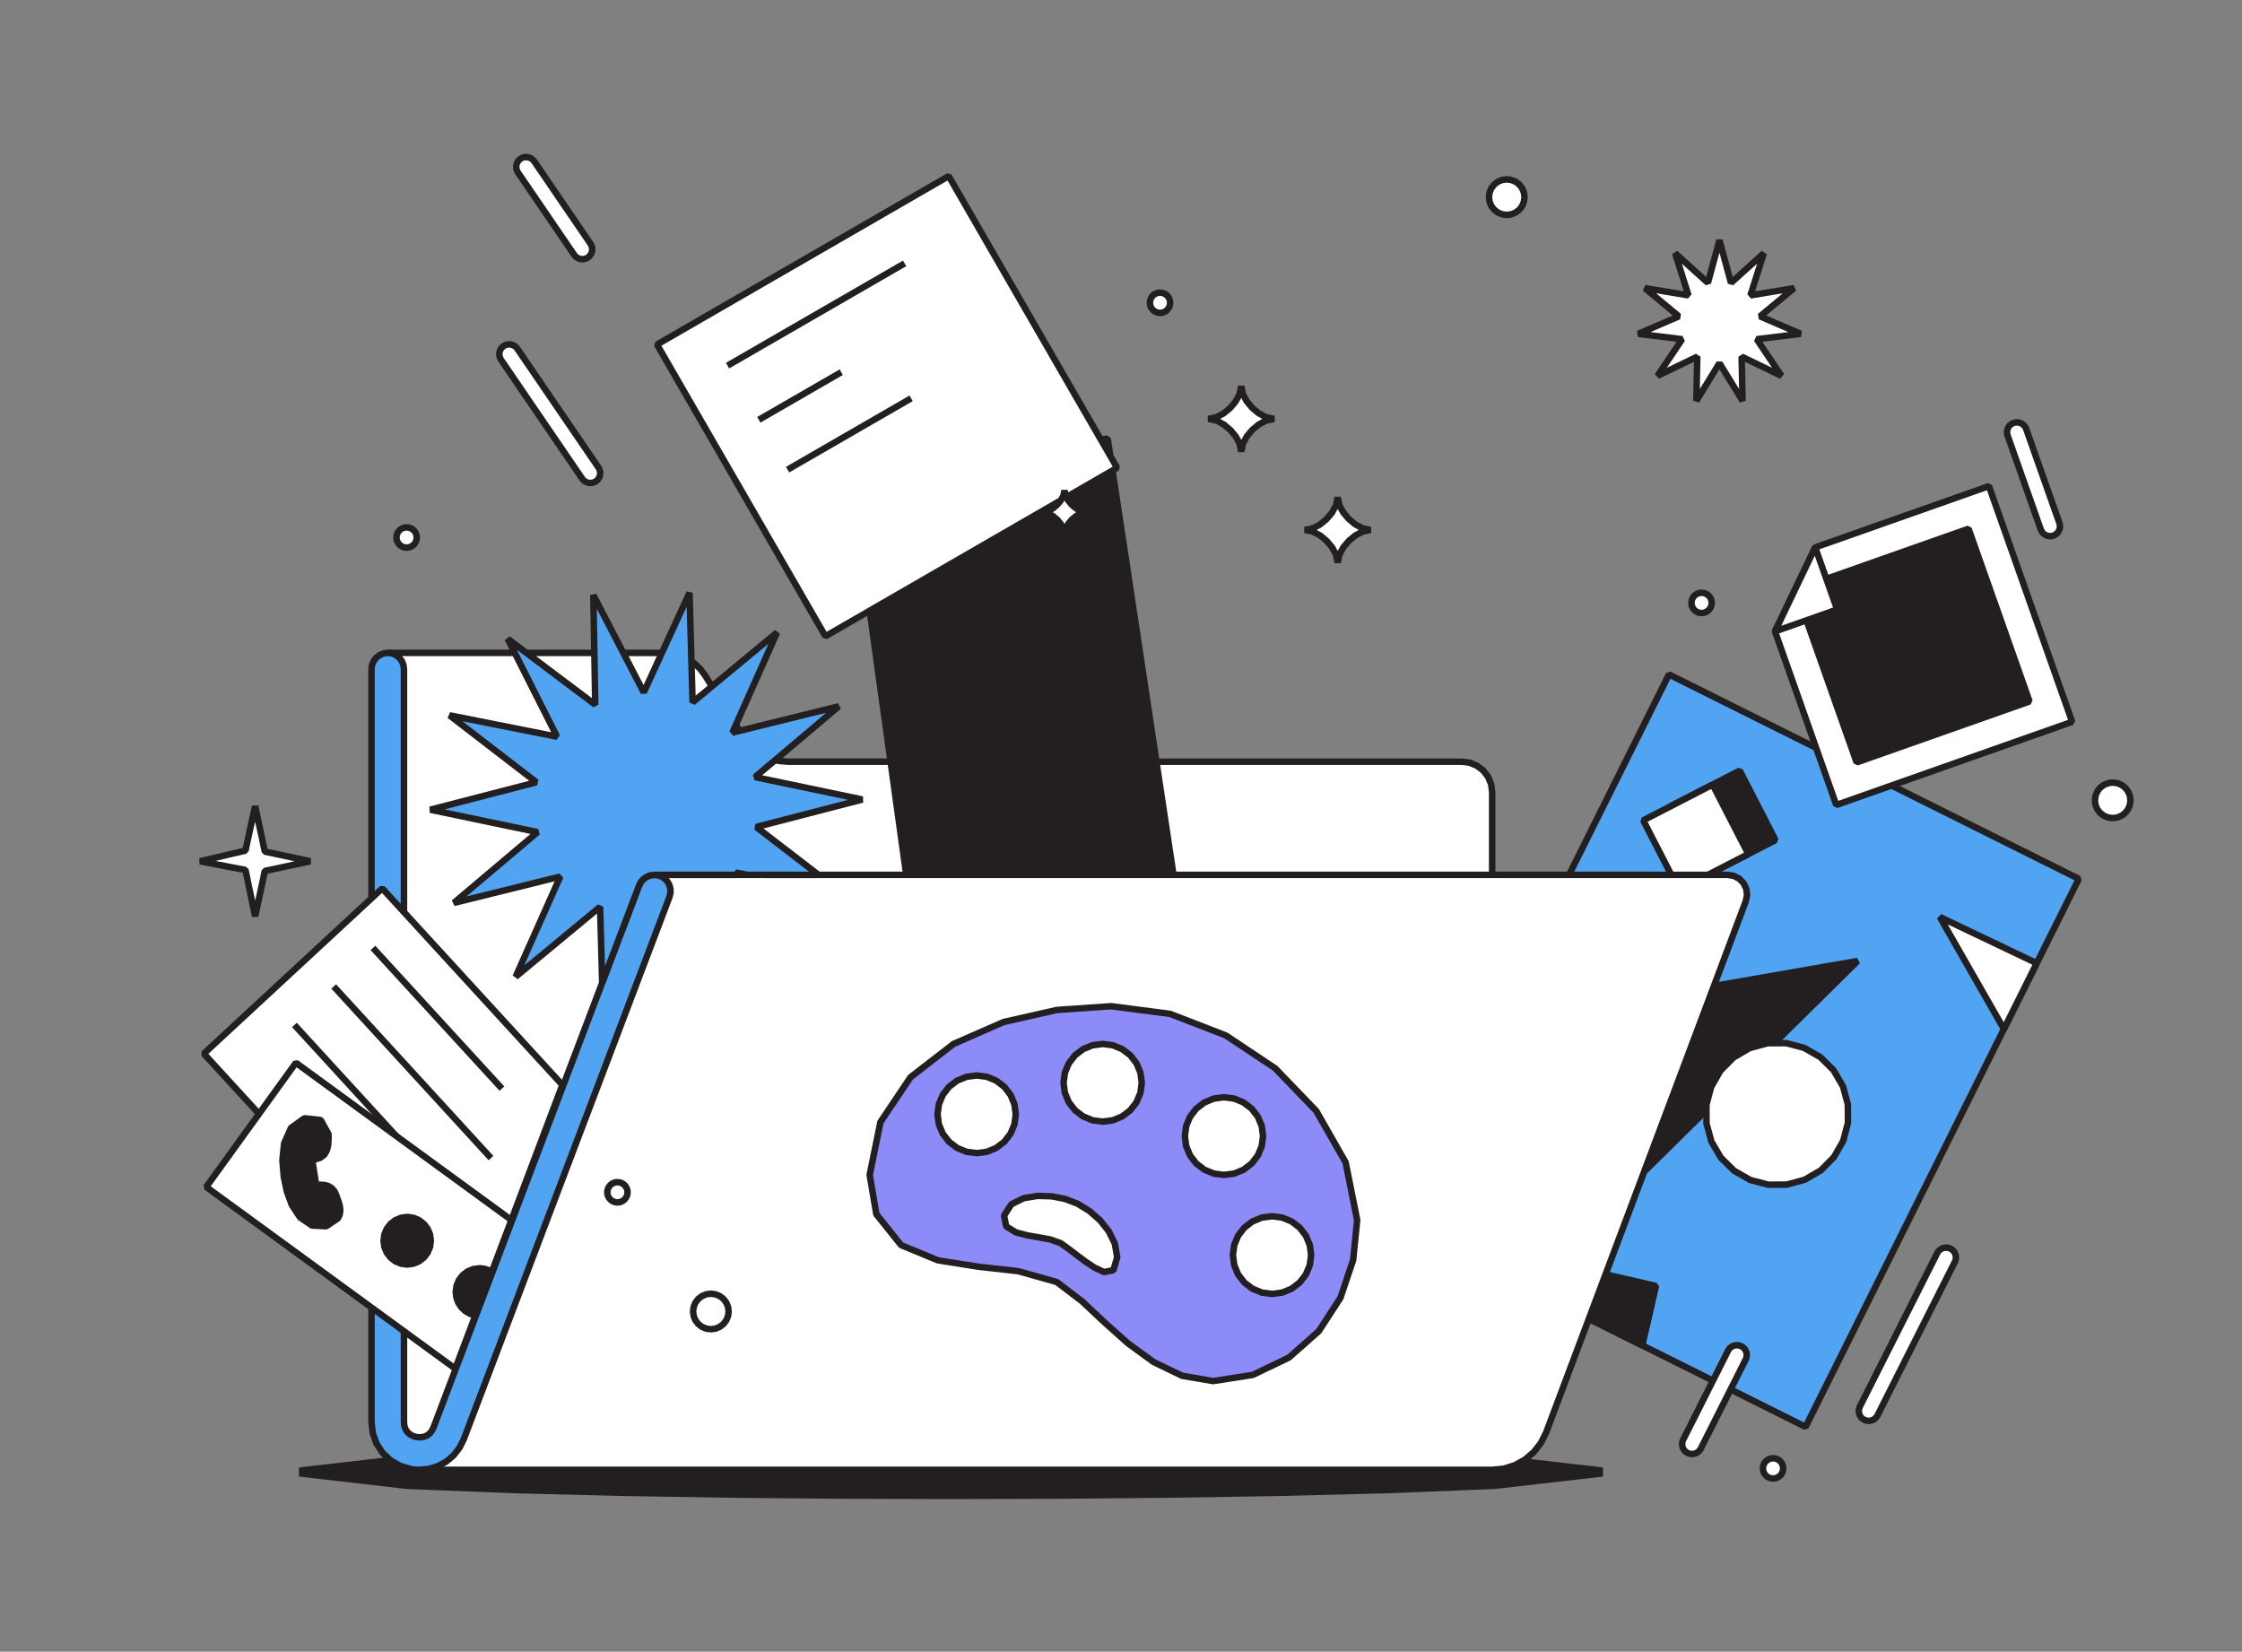 <svg width="300" height="221" viewBox="0 0 300 221" fill="none" xmlns="http://www.w3.org/2000/svg">
<rect x="0" y="0" width="300" height="221" fill="#808080" stroke="none"/>
<g id="dazzle-line-portfolio">
<g id="Group">
<g id="Frame" clip-path="url(#clip0_103_5)">
<g id="Group_2">
<path id="Vector" d="M214.417 196.956L200.066 198.609L185.511 199.192L170.95 199.558L156.385 199.79L141.817 199.92L127.246 199.962L112.676 199.92L98.108 199.79L83.541 199.558L68.978 199.192L54.425 198.609L40.076 196.956L54.427 195.304L68.981 194.721L83.542 194.355L98.108 194.123L112.676 193.993L127.246 193.951L141.817 193.993L156.385 194.123L170.952 194.355L185.514 194.721L200.068 195.304L214.417 196.956Z" fill="#231F20"/>
<path id="Vector_2" d="M127.248 200.58L112.674 200.538L98.102 200.407L83.53 200.175L68.962 199.809L54.349 199.222L40 197.569V196.344L54.4 194.687L68.955 194.104L83.526 193.738L98.097 193.505L112.67 193.375L127.244 193.333L141.818 193.375L156.391 193.505L170.963 193.738L185.531 194.104L200.144 194.691L214.492 196.344V197.569L200.093 199.226L185.538 199.809L170.967 200.175L156.395 200.408L141.823 200.538L127.248 200.58L127.248 200.58ZM54.476 197.993L69.005 198.575L83.558 198.941L98.119 199.173L112.683 199.303L127.249 199.345L141.815 199.303L156.379 199.173L170.94 198.941L185.495 198.575L200.015 197.994L209.02 196.957L200.017 195.92L185.488 195.338L170.936 194.972L156.375 194.74L141.811 194.61L127.245 194.568L112.678 194.61L98.115 194.74L83.554 194.972L68.999 195.338L54.479 195.919L45.474 196.956L54.477 197.993H54.476Z" fill="#231F20"/>
</g>
</g>
</g>
<g id="Group_3">
<g id="Frame_2" clip-path="url(#clip1_103_5)">
<path id="Vector_3" d="M278.162 117.593L277.224 119.474L276.286 121.355L275.349 123.235L274.411 125.117L273.472 127L272.532 128.883L271.801 130.35L271.07 131.817L270.339 133.284L269.607 134.751L268.875 136.22L268.142 137.689L263.719 146.56L259.296 155.43L254.873 164.301L250.45 173.172L246.026 182.044L241.602 190.916L237.962 189.1L234.32 187.285L230.678 185.468L227.037 183.652L223.393 181.835L219.749 180.018L218.148 179.22L216.548 178.421L214.947 177.623L213.346 176.824L211.743 176.025L210.141 175.226L207.424 173.87L204.706 172.515L201.987 171.159L199.27 169.803L196.55 168.446L193.83 167.089L192.654 166.502L191.477 165.916L190.3 165.329L189.123 164.742L187.944 164.154L186.765 163.566L188.178 160.732L189.592 157.897L191.006 155.06L192.419 152.225L193.833 149.388L195.248 146.551L199.927 137.167L204.605 127.783L209.284 118.399L213.963 109.014L218.643 99.629L223.322 90.244L232.461 94.802L241.601 99.36L250.741 103.918L259.88 108.476L269.021 113.034L278.162 117.593Z" fill="#50A4F2"/>
<path id="Vector_4" d="M241.408 191.304L186.572 163.955L186.377 163.372L222.933 90.05L223.516 89.855L278.356 117.205L278.551 117.787L241.991 191.11L241.408 191.305V191.304ZM187.348 163.371L241.407 190.333L277.58 117.788L223.517 90.826L187.348 163.371Z" fill="#231F20"/>
<path id="Vector_5" d="M220.091 156.674L224.837 151.992L229.582 147.312L234.329 142.63L239.076 137.948L243.823 133.265L248.571 128.582L242.003 129.725L235.436 130.868L228.868 132.012L222.3 133.155L215.732 134.299L209.163 135.442L209.084 135.438L209.006 135.44L208.928 135.449L208.851 135.466L208.777 135.49L208.706 135.522L208.14 137.489L208.492 139.607L209.096 141.67L209.844 143.686L210.698 145.661L211.642 147.595L212.667 149.487L213.778 151.33L214.984 153.111L216.312 154.801L217.832 156.318L219.761 157L219.828 156.96L219.891 156.914L219.949 156.861L220.001 156.803L220.049 156.741L220.091 156.674Z" fill="#231F20"/>
<path id="Vector_6" d="M219.617 157.409L217.688 156.728L217.526 156.626L215.971 155.07L214.624 153.354L213.418 151.573L212.296 149.711L211.26 147.802L210.308 145.851L209.446 143.859L208.679 141.791L208.064 139.678L207.712 137.56L207.723 137.369L208.289 135.401L208.529 135.125L208.76 135.041L209.072 135.004L209.137 135.006L248.496 128.154L248.876 128.891L220.048 157.335L219.98 157.374L219.617 157.409L219.617 157.409ZM218.069 155.942L219.679 156.51L219.786 156.365L247.277 129.248L209.14 135.876L209.079 135.873L209.057 135.873L208.585 137.514L208.916 139.51L209.508 141.533L210.251 143.535L211.097 145.488L212.032 147.405L213.049 149.28L214.15 151.105L215.335 152.854L216.638 154.513L218.069 155.942V155.942Z" fill="#231F20"/>
<path id="Vector_7" d="M272.532 128.883L271.801 130.35L271.07 131.817L270.339 133.284L269.607 134.751L268.875 136.22L268.142 137.689L266.713 135.192L265.283 132.694L263.853 130.195L262.424 127.696L260.993 125.197L259.562 122.696L261.723 123.727L263.884 124.758L266.046 125.789L268.207 126.82L270.37 127.851L272.532 128.883Z" fill="white"/>
<path id="Vector_8" d="M267.765 137.905L259.186 122.912L259.749 122.304L272.719 128.491L272.921 129.076L268.531 137.883L267.766 137.905L267.765 137.905ZM260.629 123.687L268.116 136.769L271.947 129.084L260.629 123.687Z" fill="#231F20"/>
<path id="Vector_9" d="M247.256 147.748L246.601 145.343L245.343 143.192L243.571 141.441L241.407 140.205L238.998 139.572L236.506 139.587L234.102 140.243L231.952 141.501L230.2 143.273L228.965 145.437L228.332 147.847L228.347 150.339L229.003 152.743L230.26 154.894L232.033 156.646L234.196 157.882L236.606 158.515L239.097 158.499L241.501 157.844L243.652 156.586L245.403 154.813L246.639 152.65L247.271 150.24L247.256 147.748Z" fill="white"/>
<path id="Vector_10" d="M236.608 158.949L236.495 158.935L234.086 158.302L233.981 158.259L231.818 157.023L231.728 156.955L229.955 155.203L229.886 155.114L228.628 152.963L228.584 152.858L227.929 150.453L227.913 150.342L227.898 147.85L227.912 147.737L228.545 145.327L228.588 145.222L229.824 143.058L229.892 142.968L231.643 141.196L231.733 141.126L233.883 139.868L233.988 139.824L236.392 139.169L236.504 139.153L238.995 139.138L239.108 139.152L241.518 139.785L241.623 139.828L243.786 141.064L243.876 141.132L245.648 142.883L245.718 142.973L246.976 145.124L247.02 145.229L247.675 147.634L247.69 147.745L247.706 150.237L247.691 150.35L247.059 152.76L247.016 152.865L245.78 155.029L245.712 155.118L243.96 156.891L243.871 156.961L241.72 158.219L241.615 158.263L239.211 158.918L239.1 158.934L236.608 158.949L236.608 158.949ZM234.362 157.477L236.66 158.08L239.038 158.065L241.331 157.44L243.383 156.24L245.054 154.549L246.233 152.484L246.837 150.185L246.822 147.807L246.197 145.513L244.997 143.461L243.306 141.79L241.241 140.61L238.942 140.007L236.565 140.021L234.272 140.647L232.22 141.847L230.549 143.538L229.37 145.603L228.766 147.902L228.781 150.28L229.406 152.574L230.606 154.626L232.297 156.297L234.362 157.477Z" fill="#231F20"/>
<path id="Vector_11" d="M199.913 154.658L200.007 157.099L199.62 159.511L198.764 161.799L197.478 163.876L195.813 165.663L193.83 167.089L192.654 166.502L191.477 165.916L190.3 165.329L189.123 164.742L187.944 164.154L186.765 163.566L188.178 160.732L189.592 157.897L191.006 155.06L192.419 152.225L193.833 149.388L195.248 146.551L196.442 147.612L197.491 148.816L198.376 150.146L199.081 151.58L199.596 153.092L199.913 154.658Z" fill="white"/>
<g id="Group_4">
<path id="Vector_12" d="M193.637 167.478L186.572 163.955L186.377 163.372L194.859 146.357L195.536 146.226L196.77 147.326L197.852 148.576L198.765 149.954L199.492 151.439L200.022 153.005L200.347 154.641L200.441 157.082L200.436 157.168L200.026 159.663L199.133 162.027L197.796 164.172L196.066 166.015L194.083 167.442L193.636 167.478L193.637 167.478ZM187.348 163.371L193.789 166.584L195.525 165.335L197.132 163.611L198.373 161.607L199.198 159.4L199.572 157.073L199.481 154.71L199.176 153.206L198.68 151.746L197.999 150.364L197.145 149.08L196.133 147.918L195.384 147.252L187.348 163.371ZM237.572 112.403L236.025 113.2L234.478 113.996L232.932 114.792L231.384 115.589L229.835 116.386L228.287 117.184L227.491 115.637L226.694 114.089L225.898 112.543L225.102 110.995L224.305 109.446L223.507 107.897L225.054 107.101L226.601 106.304L228.147 105.508L229.695 104.712L231.243 103.914L232.792 103.117L233.588 104.664L234.385 106.211L235.18 107.758L235.977 109.305L236.774 110.854L237.572 112.403Z" fill="#231F20"/>
<path id="Vector_13" d="M228.486 117.57L227.901 117.382L223.121 108.096L223.309 107.511L232.593 102.731L233.178 102.918L237.958 112.204L237.77 112.789L228.486 117.57ZM224.092 108.085L228.474 116.599L236.987 112.216L232.605 103.702L224.092 108.084V108.085ZM221.582 172.066L221.277 173.391L220.972 174.715L220.666 176.039L220.361 177.365L220.055 178.692L219.749 180.018L218.148 179.22L216.548 178.421L214.947 177.623L213.346 176.824L211.743 176.025L210.141 175.226L210.351 174.31L210.562 173.393L210.773 172.476L210.984 171.559L211.195 170.64L211.406 169.721L213.101 170.112L214.797 170.503L216.492 170.893L218.188 171.284L219.885 171.675L221.582 172.066Z" fill="#231F20"/>
<path id="Vector_14" d="M219.555 180.407L209.947 175.614L209.718 175.128L210.983 169.624L211.504 169.298L221.68 171.643L222.006 172.164L220.173 180.116L219.556 180.407H219.555ZM210.64 174.99L219.45 179.384L221.062 172.392L211.732 170.242L210.64 174.99Z" fill="#231F20"/>
</g>
<path id="Vector_15" d="M233.945 114.27L232.398 115.067L230.851 115.863L229.305 116.659L227.757 117.456L226.209 118.254L224.66 119.051L223.864 117.504L223.067 115.957L222.271 114.41L221.475 112.862L220.677 111.314L219.88 109.765L221.427 108.968L222.974 108.172L224.52 107.376L226.068 106.579L227.616 105.782L229.165 104.984L229.961 106.531L230.758 108.078L231.554 109.625L232.35 111.173L233.148 112.722L233.945 114.27Z" fill="white"/>
<path id="Vector_16" d="M224.859 119.437L224.274 119.25L219.494 109.963L219.682 109.379L228.966 104.598L229.551 104.786L234.331 114.072L234.144 114.657L224.859 119.437H224.859ZM220.465 109.952L224.847 118.466L233.36 114.084L228.977 105.569L220.465 109.952H220.465Z" fill="#231F20"/>
</g>
</g>
<g id="Group_5">
<g id="Frame_3" clip-path="url(#clip2_103_5)">
<path id="Vector_17" d="M51.883 87.356H88.929L90 87.446L91.041 87.716L92.022 88.157L92.915 88.757L93.694 89.498L94.338 90.36L95.197 91.739L96.056 93.118L96.915 94.497L97.774 95.877L98.634 97.258L99.495 98.639L100.197 99.579L101.047 100.388L102.021 101.042L103.091 101.523L104.227 101.818L105.396 101.916H195.609L196.659 102.054L197.637 102.459L198.477 103.105L199.122 103.945L199.528 104.923L199.665 105.974V196.667H56.148L55.476 195.658L54.803 194.648L54.13 193.638L53.458 192.628L52.783 191.616L52.11 190.604L52.072 173.396L52.034 156.189L51.996 138.982L51.958 121.773L51.92 104.565L51.883 87.356Z" fill="white"/>
<path id="Vector_18" d="M199.665 197.101H56.148L55.786 196.908L51.748 190.845L51.675 190.605L51.448 87.356L51.883 86.921L88.965 86.922L90.109 87.025L91.22 87.319L92.265 87.796L93.215 88.442L94.043 89.238L94.707 90.13L99.854 98.394L100.523 99.29L101.32 100.048L102.232 100.661L103.235 101.112L104.3 101.388L105.414 101.482L195.665 101.486L196.715 101.623L196.825 101.653L197.803 102.058L197.902 102.115L198.741 102.761L198.821 102.84L199.466 103.68L199.523 103.779L199.929 104.757L199.958 104.867L200.099 105.974V196.667L199.664 197.101H199.665ZM56.38 196.232H199.23V106.002L199.104 105.037L198.742 104.164L198.167 103.415L197.417 102.839L196.545 102.477L195.58 102.35L105.359 102.349L104.118 102.238L102.913 101.919L101.779 101.403L100.747 100.703L99.849 99.839L99.126 98.868L93.979 90.605L93.368 89.787L92.642 89.097L91.81 88.538L90.897 88.127L89.927 87.876L88.91 87.79H52.318L52.544 190.471L56.38 196.232V196.232Z" fill="#231F20"/>
<path id="Vector_19" d="M56.148 196.667H199.665L201.213 196.51L202.699 196.046L204.06 195.293L205.244 194.282L206.201 193.055L206.893 191.66L211.345 179.813L215.796 167.966L220.248 156.118L224.7 144.271L229.152 132.422L233.605 120.574L233.772 119.757L233.669 118.929L233.309 118.177L232.732 117.575L231.994 117.188L231.171 117.057H87.592L82.964 129.54L78.335 142.024L73.706 154.509L69.077 166.993L64.448 179.479L59.818 191.964L59.207 192.747L58.596 193.53L57.984 194.313L57.373 195.097L56.76 195.882L56.148 196.667Z" fill="white"/>
<path id="Vector_20" d="M199.665 197.101H56.148L55.805 196.399L59.434 191.75L87.185 116.905L87.592 116.622H231.171L231.239 116.627L232.063 116.759L232.196 116.803L232.934 117.191L233.046 117.275L233.623 117.876L233.701 117.99L234.061 118.742L234.1 118.876L234.203 119.703L234.198 119.844L234.012 120.727L207.282 191.853L206.544 193.323L205.527 194.613L204.271 195.673L202.829 196.461L201.257 196.943L199.665 197.102L199.665 197.101ZM57.038 196.232H199.643L201.125 196.082L202.527 195.644L203.812 194.934L204.929 193.98L205.831 192.822L206.493 191.486L233.186 120.453L233.331 119.74L233.246 119.053L232.946 118.428L232.467 117.928L231.855 117.606L231.136 117.491H87.894L60.226 192.116L60.161 192.232L57.038 196.232H57.038Z" fill="#231F20"/>
<path id="Vector_21" d="M56.148 196.667L55.947 196.663L55.747 196.654L55.547 196.639L55.348 196.618L55.149 196.59L54.951 196.557L53.533 196.132L52.249 195.396L51.173 194.379L50.367 193.138L49.874 191.742L49.71 190.27V89.529L49.783 88.967L50.001 88.442L50.346 87.992L50.796 87.646L51.32 87.429L51.883 87.356L52.445 87.429L52.969 87.646L53.419 87.993L53.765 88.442L53.982 88.967L54.056 89.529V190.27L54.099 190.747L54.243 191.201L54.499 191.603L54.854 191.922L55.275 192.147L55.731 192.281L56.206 192.317L56.679 192.255L57.123 192.082L57.505 191.797L57.8 191.423L58.009 190.992L62.594 178.905L67.18 166.816L71.765 154.728L76.35 142.639L80.937 130.549L85.523 118.459L85.791 117.959L86.18 117.546L86.663 117.248L87.206 117.085L87.773 117.067L88.325 117.198L88.826 117.467L89.238 117.856L89.536 118.339L89.7 118.882L89.717 119.45L89.586 120.002L85.001 132.089L80.415 144.177L75.83 156.265L71.245 168.353L66.659 180.442L62.073 192.532L61.508 193.681L60.729 194.697L59.761 195.535L58.643 196.158L57.421 196.539L56.148 196.667Z" fill="#50A4F2"/>
<path id="Vector_22" d="M56.141 197.101L55.514 197.072L54.826 196.974L53.317 196.509L51.951 195.712L50.809 194.616L49.958 193.283L49.442 191.79L49.275 190.271L49.279 89.473L49.353 88.91L49.382 88.8L49.599 88.275L49.656 88.177L50.002 87.727L50.082 87.647L50.532 87.302L50.63 87.245L51.154 87.027L51.264 86.998L51.827 86.924H51.94L52.502 86.998L52.612 87.027L53.136 87.245L53.234 87.302L53.684 87.647L53.764 87.727L54.11 88.177L54.167 88.275L54.384 88.8L54.414 88.91L54.491 89.529V190.251L54.528 190.661L54.641 191.016L54.835 191.32L55.106 191.564L55.441 191.743L55.81 191.851L56.195 191.881L56.571 191.832L56.911 191.699L57.2 191.483L57.431 191.191L57.61 190.821L85.14 118.254L85.409 117.753L85.475 117.66L85.864 117.248L85.952 117.176L86.435 116.878L86.538 116.832L87.081 116.668L87.193 116.65L87.76 116.633L87.874 116.644L88.425 116.775L88.531 116.815L89.031 117.084L89.123 117.15L89.536 117.54L89.608 117.628L89.906 118.111L89.952 118.213L90.115 118.757L90.134 118.869L90.151 119.436L90.139 119.55L89.992 120.156L62.463 192.723L61.853 193.946L61.014 195.026L59.973 195.915L58.773 196.573L57.465 196.972L56.141 197.101V197.101ZM55.05 196.133L55.593 196.207L56.129 196.232L57.334 196.111L58.471 195.756L59.511 195.177L60.412 194.397L61.137 193.45L61.674 192.358L89.17 119.874L89.281 119.405L89.267 118.953L89.137 118.519L88.899 118.133L88.569 117.822L88.17 117.608L87.73 117.503L87.277 117.517L86.844 117.648L86.458 117.886L86.148 118.215L85.92 118.64L58.4 191.182L58.141 191.692L57.846 192.067L57.765 192.145L57.383 192.431L57.281 192.487L56.735 192.686L56.172 192.751L55.609 192.698L55.07 192.531L54.564 192.245L54.209 191.926L54.133 191.837L53.877 191.435L53.829 191.333L53.666 190.786L53.621 190.27V89.558L53.559 89.08L53.386 88.662L53.11 88.303L52.751 88.026L52.333 87.853L51.883 87.794L51.434 87.853L51.016 88.026L50.657 88.302L50.381 88.662L50.207 89.08L50.145 89.558V190.247L50.3 191.645L50.76 192.945L51.51 194.099L52.511 195.044L53.706 195.73L55.05 196.133H55.05Z" fill="#231F20"/>
<path id="Vector_23" d="M101.194 110.651L102.58 111.718L103.966 112.785L105.352 113.851L106.74 114.919L108.128 115.988L109.517 117.056H100.009L99.746 117.004L99.485 116.952L99.222 116.9L98.958 116.848L98.694 116.796L98.43 116.743L98.456 116.795L98.482 116.846L98.508 116.898L98.535 116.951L98.562 117.003L98.589 117.056H87.592V117.059L87.151 117.097L86.726 117.223L86.336 117.432L85.996 117.715L85.721 118.063L85.523 118.459L84.7 120.629L83.876 122.8L83.053 124.971L82.229 127.142L81.405 129.314L80.581 131.487L80.534 129.795L80.486 128.104L80.439 126.413L80.392 124.721L80.344 123.027L80.297 121.334L78.414 122.892L76.531 124.451L74.649 126.009L72.766 127.569L70.88 129.129L68.996 130.69L69.991 128.457L70.986 126.224L71.982 123.99L72.977 121.757L73.973 119.523L74.969 117.288L72.597 117.875L70.225 118.461L67.851 119.048L65.479 119.635L63.105 120.222L60.73 120.809L62.597 119.232L64.465 117.654L66.332 116.078L68.2 114.499L70.069 112.92L71.939 111.341L69.547 110.841L67.154 110.341L64.76 109.841L62.367 109.341L59.973 108.841L57.578 108.341L59.944 107.729L62.309 107.116L64.676 106.504L67.042 105.892L69.409 105.279L71.777 104.666L69.84 103.175L67.903 101.684L65.967 100.193L64.029 98.702L62.09 97.209L60.151 95.716L62.548 96.192L64.946 96.667L67.344 97.143L69.742 97.619L72.141 98.095L74.541 98.571L73.439 96.389L72.338 94.206L71.236 92.022L70.134 89.84L69.032 87.655L67.93 85.471L69.882 86.939L71.835 88.408L73.787 89.877L75.741 91.346L77.696 92.817L79.651 94.287L79.608 91.844L79.565 89.4L79.522 86.955L79.479 84.511L79.436 82.065L79.393 79.619L80.517 81.789L81.641 83.959L82.766 86.13L83.89 88.3L85.015 90.472L86.141 92.644L87.16 90.423L88.18 88.202L89.2 85.979L90.22 83.758L91.241 81.535L92.262 79.312L92.33 81.755L92.399 84.199L92.467 86.644L92.536 89.088L92.605 91.534L92.673 93.98L94.556 92.422L96.439 90.863L98.321 89.305L100.205 87.745L102.09 86.185L103.975 84.624L102.98 86.857L101.984 89.09L100.988 91.324L99.993 93.557L98.997 95.791L98.001 98.026L100.373 97.439L102.746 96.853L105.119 96.266L107.492 95.679L109.866 95.092L112.24 94.505L110.373 96.082L108.505 97.66L106.639 99.238L104.77 100.817L102.901 102.396L101.031 103.976L103.423 104.476L105.816 104.976L108.21 105.476L110.603 105.976L112.997 106.476L115.392 106.976L113.027 107.588L110.661 108.2L108.294 108.813L105.929 109.425L103.561 110.038L101.194 110.651Z" fill="#50A4F2"/>
<path id="Vector_24" d="M80.987 131.641L80.146 131.499L79.888 122.237L69.273 131.025L68.599 130.513L74.21 117.923L60.835 121.231L60.45 120.477L70.978 111.584L57.489 108.766L57.469 107.92L70.807 104.468L59.886 96.06L60.236 95.289L73.751 97.971L67.542 85.667L68.191 85.123L79.201 93.405L78.959 79.627L79.779 79.419L86.117 91.654L91.867 79.13L92.696 79.3L93.083 93.077L103.698 84.289L104.372 84.801L98.76 97.391L112.136 94.083L112.521 94.837L101.993 103.733L115.481 106.55L115.501 107.397L102.164 110.849L109.782 116.712L109.517 117.491L99.924 117.482L98.738 117.247L98.589 117.491L87.629 117.492L87.232 117.526L86.892 117.627L86.58 117.794L86.309 118.02L86.09 118.297L85.922 118.634L80.987 131.641V131.641ZM80.02 120.999L80.731 121.322L80.954 129.279L85.135 118.265L85.381 117.793L85.718 117.382L86.131 117.049L86.603 116.807L87.113 116.664L87.555 116.626L87.557 116.657L87.592 116.622H98.284L98.514 116.317L100.051 116.622H108.239L100.928 110.996L101.084 110.23L113.482 107.021L100.942 104.402L100.751 103.644L110.538 95.374L98.105 98.448L97.604 97.849L102.821 86.143L92.95 94.315L92.238 93.993L91.879 81.186L86.534 92.826L85.754 92.844L79.86 81.466L80.085 94.28L79.39 94.635L69.156 86.938L74.928 98.375L74.456 98.997L61.886 96.504L72.042 104.321L71.885 105.087L59.487 108.296L72.028 110.915L72.219 111.673L62.432 119.94L74.865 116.866L75.366 117.465L70.148 129.171L80.02 120.999V120.999Z" fill="#231F20"/>
</g>
</g>
<g id="Group_6">
<g id="Frame_4" clip-path="url(#clip3_103_5)">
<g id="Group_7">
<path id="Vector_25" d="M148.219 58.691L142.476 59.389L136.734 60.087L130.991 60.786L125.249 61.484L119.505 62.182L113.762 62.88L115.004 71.844L116.246 80.808L117.487 89.773L118.729 98.737L119.971 107.702L121.213 116.668H156.963L155.506 107.006L154.049 97.344L152.591 87.681L151.134 78.019L149.676 68.355L148.219 58.691Z" fill="#231F20"/>
<path id="Vector_26" d="M156.963 117.101H121.213L120.784 116.727L113.333 62.94L113.71 62.45L148.166 58.261L148.647 58.627L157.391 116.603L156.963 117.101ZM121.59 116.234H156.46L147.854 59.173L114.251 63.258L121.59 116.234Z" fill="#231F20"/>
</g>
</g>
</g>
<g id="Group_8">
<g id="Frame_5" clip-path="url(#clip4_103_5)">
<path id="Vector_27" d="M75.248 145.167L74.112 148.177L72.975 151.189L71.838 154.201L70.702 157.212L69.564 160.225L68.427 163.239L67.419 165.908L66.411 168.579L65.403 171.251L64.394 173.922L63.386 176.595L62.377 179.267L60.96 177.722L59.543 176.176L58.127 174.632L56.709 173.086L55.29 171.539L53.872 169.991L53.153 169.208L52.434 168.424L51.715 167.64L50.995 166.855L50.275 166.07L49.554 165.284L47.073 162.578L44.591 159.871L42.109 157.163L39.627 154.456L37.143 151.747L34.66 149.038L33.429 147.696L32.199 146.354L30.969 145.012L29.738 143.669L28.506 142.325L27.274 140.98L30.985 137.543L34.698 134.104L38.412 130.664L42.124 127.225L45.84 123.784L49.554 120.343L49.818 120.098L50.082 119.854L50.346 119.609L50.612 119.363L50.877 119.116L51.143 118.87L51.597 119.365L52.052 119.861L52.505 120.356L52.961 120.853L53.416 121.35L53.872 121.847L57.433 125.732L60.995 129.617L64.558 133.504L68.12 137.39L71.684 141.278L75.248 145.167Z" fill="white"/>
<path id="Vector_28" d="M62.059 179.561L26.956 141.275L26.982 140.661L50.85 118.551L51.461 118.576L75.566 144.873L75.652 145.321L62.78 179.421L62.059 179.561ZM27.884 141.005L62.221 178.457L74.75 145.264L51.118 119.483L27.884 141.005Z" fill="#231F20"/>
<path id="Vector_29" d="M49.587 127.126L50.222 126.539L67.478 145.363L66.843 145.951L49.587 127.126ZM44.331 132.279L44.966 131.691L66.016 154.656L65.382 155.244L44.331 132.279ZM39.075 137.432L39.71 136.843L63.815 163.14L63.18 163.729L39.075 137.432Z" fill="#231F20"/>
<path id="Vector_30" d="M68.427 163.239L67.991 164.394L67.555 165.549L67.12 166.704L66.684 167.859L66.247 169.016L65.811 170.174L65.444 171.145L65.077 172.118L64.709 173.091L64.342 174.063L63.974 175.038L63.606 176.012L63.402 176.554L63.197 177.096L62.992 177.638L62.787 178.18L62.582 178.724L62.377 179.267L62.134 179.909L61.891 180.552L61.648 181.196L61.405 181.839L61.161 182.483L60.918 183.127L59.744 182.271L58.57 181.414L57.397 180.558L56.223 179.701L55.047 178.844L53.872 177.986L53.153 177.462L52.434 176.937L51.715 176.413L50.995 175.889L50.275 175.363L49.554 174.838L45.897 172.17L42.238 169.501L38.578 166.831L34.919 164.162L31.258 161.491L27.596 158.821L28.773 157.191L29.95 155.561L31.126 153.932L32.303 152.301L33.481 150.67L34.66 149.038L35.481 147.9L36.303 146.762L37.124 145.624L37.947 144.485L38.77 143.345L39.593 142.204L41.252 143.415L42.912 144.626L44.571 145.836L46.231 147.048L47.893 148.26L49.554 149.472L50.273 149.996L50.992 150.52L51.711 151.045L52.431 151.569L53.151 152.095L53.872 152.62L56.296 154.389L58.722 156.158L61.148 157.928L63.573 159.697L66 161.468L68.427 163.239Z" fill="white"/>
<g id="Group_9">
<path id="Vector_31" d="M60.664 183.478L27.343 159.171L27.247 158.565L39.243 141.949L39.846 141.853L68.68 162.887L68.831 163.392L61.321 183.281L60.664 183.478ZM28.199 158.724L60.714 182.443L67.906 163.395L39.689 142.81L28.199 158.724Z" fill="#231F20"/>
<path id="Vector_32" d="M45.226 163.012L45.452 162.515L45.538 161.977L45.487 161.434L45.347 160.906L45.167 160.39L44.984 159.875L44.751 159.385L44.396 158.977L43.935 158.695L43.414 158.55L42.875 158.518L42.335 158.568L42.219 158.028L42.133 157.464L42.047 156.9L41.96 156.336L41.873 155.772L41.785 155.207L41.838 155.169L41.91 155.157L41.982 155.146L42.055 155.135L42.129 155.124L42.203 155.113L42.874 154.907L43.425 154.474L43.764 153.86L43.919 153.171L43.963 152.465L43.967 151.759L42.923 149.865L40.735 149.624L38.929 150.926L38.016 152.99L37.784 155.247L37.977 157.512L38.383 159.428L39.06 161.261L40.138 162.884L41.732 163.976L43.649 164.077L45.226 163.012Z" fill="#231F20"/>
<path id="Vector_33" d="M43.626 164.51L41.709 164.409L41.489 164.335L39.895 163.243L39.779 163.125L38.656 161.413L37.96 159.519L37.547 157.55L37.354 155.285L37.355 155.203L37.586 152.946L37.621 152.814L38.535 150.75L38.678 150.574L40.483 149.272L40.782 149.193L42.969 149.434L43.3 149.655L44.344 151.55L44.398 151.763L44.394 152.468L44.339 153.267L44.185 153.955L44.141 154.071L43.801 154.685L43.69 154.817L43.14 155.25L42.999 155.323L42.273 155.541L42.675 158.101L42.899 158.085L43.529 158.132L44.05 158.277L44.159 158.325L44.62 158.606L44.721 158.691L45.076 159.1L45.141 159.198L45.39 159.73L45.764 160.795L45.917 161.394L45.968 161.937L45.964 162.047L45.878 162.585L45.844 162.696L45.619 163.192L45.467 163.373L43.889 164.438L43.626 164.511L43.626 164.51ZM41.875 163.549L43.527 163.636L44.884 162.72L45.034 162.388L45.103 161.963L45.06 161.511L44.933 161.034L44.585 160.043L44.387 159.626L44.114 159.313L43.761 159.097L43.343 158.98L42.881 158.953L42.374 159.001L41.912 158.66L41.797 158.119L41.358 155.274L41.534 154.854L41.586 154.816L41.766 154.741L42.107 154.689L42.671 154.515L43.089 154.187L43.356 153.703L43.49 153.11L43.532 152.438L43.534 151.871L42.653 150.272L40.852 150.074L39.276 151.21L38.438 153.103L38.218 155.251L38.405 157.449L38.798 159.307L39.447 161.063L40.45 162.573L41.875 163.549H41.875ZM57.651 166.013L57.544 165.189L57.227 164.422L56.724 163.763L56.069 163.257L55.305 162.939L54.486 162.831L53.667 162.939L52.904 163.257L52.248 163.763L51.745 164.422L51.429 165.189L51.322 166.013L51.429 166.836L51.745 167.604L52.248 168.262L52.904 168.768L53.667 169.086L54.486 169.194L55.305 169.086L56.069 168.768L56.724 168.262L57.227 167.603L57.544 166.836L57.651 166.013Z" fill="#231F20"/>
<path id="Vector_34" d="M54.542 169.624H54.43L53.611 169.516L53.501 169.487L52.738 169.169L52.64 169.112L51.985 168.606L51.906 168.526L51.403 167.868L51.346 167.769L51.03 167.002L51 166.892L50.893 166.068V165.956L51 165.132L51.03 165.022L51.346 164.255L51.403 164.157L51.906 163.498L51.985 163.419L52.64 162.913L52.738 162.856L53.501 162.538L53.611 162.509L54.43 162.401H54.542L55.361 162.509L55.471 162.538L56.234 162.856L56.332 162.913L56.987 163.419L57.066 163.498L57.57 164.157L57.626 164.255L57.942 165.023L57.972 165.132L58.079 165.956V166.069L57.972 166.892L57.942 167.002L57.626 167.769L57.57 167.868L57.066 168.526L56.987 168.606L56.332 169.112L56.234 169.169L55.471 169.487L55.361 169.516L54.542 169.624ZM53.779 168.663L54.486 168.756L55.193 168.663L55.851 168.389L56.416 167.952L56.85 167.384L57.123 166.723L57.215 166.012L57.123 165.302L56.85 164.64L56.416 164.072L55.85 163.636L55.192 163.361L54.486 163.269L53.779 163.361L53.121 163.636L52.556 164.072L52.121 164.641L51.849 165.302L51.757 166.012L51.849 166.723L52.122 167.384L52.556 167.953L53.121 168.389L53.779 168.663ZM65.811 170.174L65.444 171.145L65.077 172.118L64.709 173.09L64.342 174.063L63.974 175.038L63.606 176.012L62.899 175.802L62.26 175.433L61.723 174.925L61.317 174.308L61.064 173.612L60.978 172.876L61.085 172.052L61.402 171.285L61.906 170.627L62.562 170.122L63.325 169.804L64.144 169.696L64.437 169.71L64.727 169.75L65.011 169.817L65.289 169.91L65.556 170.03L65.811 170.174Z" fill="#231F20"/>
<path id="Vector_35" d="M63.484 176.428L62.684 176.178L61.965 175.749L61.364 175.165L60.911 174.457L60.635 173.662L60.55 172.926L60.55 172.82L60.658 171.996L60.687 171.886L61.004 171.119L61.061 171.021L61.565 170.363L61.644 170.283L62.299 169.777L62.397 169.721L63.16 169.403L63.269 169.373L64.164 169.262L64.496 169.279L64.825 169.327L65.149 169.405L65.464 169.514L65.767 169.651L66.022 169.796L66.214 170.328L64.009 176.167L63.483 176.429L63.484 176.428ZM63.071 175.4L63.345 175.482L65.272 170.378L65.132 170.315L64.893 170.234L64.648 170.177L64.398 170.142L64.163 170.131L63.438 170.226L62.78 170.5L62.214 170.937L61.78 171.505L61.507 172.166L61.414 172.879L61.487 173.511L61.705 174.111L62.056 174.644L62.519 175.082L63.071 175.4Z" fill="#231F20"/>
</g>
</g>
</g>
<g id="Group_10">
<g id="Frame_6" clip-path="url(#clip5_103_5)">
<path id="Vector_36" d="M148.683 134.635L141.392 135.136L134.271 136.751L127.593 139.679L121.842 144.126L117.81 150.137L116.372 157.206L117.263 162.463L120.574 166.599L125.534 168.645L130.865 169.481L136.233 170.081L141.402 171.536L144.751 174.086L147.828 176.969L150.976 179.775L154.385 182.258L158.184 184.085L162.336 184.79L167.634 183.964L172.467 181.65L176.472 178.103L179.381 173.624L181.072 168.564L181.602 163.252L180.055 155.522L176.128 148.65L170.623 142.932L164.004 138.528L156.579 135.66L148.684 134.635L148.683 134.635ZM148.987 169.954L147.715 170.203L146.457 169.604L145.294 168.833L144.172 168.002L143.062 167.154L141.933 166.339L140.484 165.825L138.962 165.551L137.436 165.287L135.942 164.894L134.639 164.096L134.348 162.649L135.334 161.13L136.984 160.315L138.809 160.014L140.661 160.062L142.481 160.405L144.208 161.067L145.79 162.049L147.192 163.27L148.35 164.721L149.172 166.38L149.493 168.197L148.987 169.953L148.987 169.954Z" fill="#8D8BF8"/>
<path id="Vector_37" d="M162.404 185.218L162.262 185.217L158.11 184.512L157.994 184.475L154.127 182.607L150.684 180.097L147.536 177.291L144.468 174.416L141.202 171.93L136.149 170.507L130.816 169.911L125.366 169.045L120.407 166.999L120.233 166.869L116.922 162.733L116.833 162.535L115.942 157.278L115.945 157.12L117.383 150.051L117.447 149.896L121.479 143.886L121.574 143.784L127.325 139.338L127.417 139.284L134.173 136.329L141.362 134.704L148.653 134.203L148.74 134.205L156.635 135.231L156.736 135.256L164.246 138.167L170.938 142.632L176.443 148.35L176.506 148.435L180.434 155.308L180.482 155.437L182.029 163.167L182.035 163.294L181.486 168.699L179.747 173.858L176.838 178.337L176.762 178.426L172.757 181.973L172.656 182.039L167.823 184.353L167.701 184.391L162.404 185.217L162.404 185.218ZM158.319 183.669L162.339 184.351L167.503 183.546L172.222 181.286L176.138 177.819L178.984 173.435L180.643 168.472L181.161 163.273L179.641 155.675L175.775 148.909L170.341 143.264L163.8 138.913L156.469 136.082L148.67 135.069L141.456 135.565L134.408 137.164L127.819 140.054L122.166 144.424L118.221 150.306L116.816 157.213L117.675 162.281L120.846 166.242L125.653 168.225L130.933 169.053L136.352 169.664L141.521 171.119L141.668 171.192L145.05 173.771L148.127 176.654L151.251 179.438L154.611 181.885L158.319 183.669V183.669ZM147.8 170.628L147.527 170.593L146.216 169.964L145.052 169.194L143.911 168.349L142.797 167.498L141.728 166.726L140.371 166.245L137.325 165.706L135.831 165.313L135.713 165.263L134.411 164.465L134.212 164.181L133.921 162.734L133.982 162.415L134.968 160.896L135.141 160.743L136.79 159.928L136.913 159.889L138.821 159.582L140.743 159.638L142.639 160.002L144.44 160.701L146.078 161.724L147.534 163.002L148.742 164.53L149.564 166.19L149.602 166.306L149.923 168.123L149.913 168.317L149.407 170.073L149.072 170.379L147.8 170.628H147.8ZM146.674 169.227L147.773 169.75L148.641 169.58L149.046 168.175L148.753 166.516L147.979 164.954L146.874 163.57L145.529 162.398L144.013 161.457L142.362 160.824L140.615 160.495L138.839 160.449L137.119 160.732L135.636 161.465L134.81 162.736L135.03 163.827L136.116 164.492L137.529 164.863L140.63 165.417L142.08 165.932L142.189 165.989L143.318 166.804L144.437 167.659L145.554 168.486L146.673 169.226L146.674 169.227Z" fill="#231F20"/>
<path id="Vector_38" d="M135.919 149.094L135.742 147.749L135.218 146.495L134.386 145.419L133.302 144.593L132.04 144.073L130.685 143.898L129.33 144.074L128.068 144.593L126.985 145.42L126.152 146.495L125.629 147.749L125.452 149.094L125.629 150.439L126.152 151.692L126.985 152.768L128.068 153.595L129.33 154.114L130.685 154.29L132.041 154.114L133.303 153.595L134.386 152.768L135.218 151.692L135.742 150.439L135.919 149.094Z" fill="white"/>
<path id="Vector_39" d="M130.742 154.72H130.629L129.274 154.544L129.164 154.514L127.901 153.995L127.803 153.938L126.719 153.112L126.639 153.032L125.807 151.956L125.75 151.858L125.226 150.605L125.197 150.495L125.02 149.15V149.038L125.197 147.692L125.226 147.583L125.75 146.329L125.807 146.231L126.639 145.155L126.719 145.076L127.803 144.249L127.901 144.193L129.164 143.673L129.274 143.644L130.629 143.468H130.742L132.097 143.644L132.207 143.673L133.47 144.193L133.568 144.249L134.652 145.076L134.732 145.155L135.564 146.231L135.621 146.329L136.145 147.582L136.174 147.692L136.352 149.037V149.15L136.174 150.495L136.145 150.604L135.621 151.858L135.564 151.956L134.732 153.032L134.652 153.111L133.568 153.938L133.47 153.994L132.207 154.514L132.097 154.543L130.742 154.719V154.72ZM129.444 153.692L130.686 153.854L131.927 153.692L133.083 153.217L134.075 152.46L134.838 151.474L135.317 150.326L135.479 149.094L135.317 147.861L134.838 146.714L134.075 145.728L133.082 144.971L131.927 144.495L130.685 144.334L129.444 144.495L128.288 144.971L127.296 145.728L126.533 146.714L126.054 147.861L125.892 149.094L126.054 150.326L126.533 151.474L127.296 152.46L128.288 153.217L129.444 153.692H129.444Z" fill="#231F20"/>
<path id="Vector_40" d="M152.779 144.877L152.602 143.531L152.079 142.278L151.246 141.202L150.163 140.376L148.901 139.856L147.546 139.681L146.191 139.856L144.928 140.376L143.845 141.202L143.012 142.278L142.489 143.532L142.312 144.877L142.489 146.222L143.013 147.475L143.845 148.551L144.928 149.378L146.191 149.897L147.546 150.073L148.901 149.897L150.163 149.378L151.246 148.551L152.079 147.475L152.602 146.222L152.779 144.877Z" fill="white"/>
<path id="Vector_41" d="M147.602 150.502H147.489L146.134 150.326L146.024 150.297L144.761 149.778L144.663 149.721L143.579 148.895L143.499 148.815L142.667 147.739L142.61 147.641L142.087 146.388L142.057 146.279L141.88 144.933V144.821L142.057 143.476L142.087 143.366L142.61 142.113L142.667 142.015L143.499 140.939L143.58 140.86L144.663 140.033L144.762 139.976L146.024 139.457L146.134 139.427L147.489 139.252H147.602L148.957 139.427L149.068 139.457L150.33 139.976L150.429 140.033L151.512 140.86L151.592 140.939L152.425 142.015L152.482 142.113L153.005 143.366L153.035 143.476L153.212 144.821V144.934L153.035 146.279L153.005 146.389L152.482 147.642L152.425 147.74L151.592 148.816L151.512 148.895L150.429 149.722L150.33 149.778L149.068 150.298L148.957 150.327L147.602 150.503L147.602 150.502ZM146.304 149.475L147.545 149.636L148.787 149.475L149.942 148.999L150.935 148.242L151.698 147.257L152.177 146.109L152.339 144.877L152.177 143.644L151.698 142.497L150.935 141.511L149.942 140.754L148.787 140.278L147.545 140.117L146.304 140.278L145.148 140.754L144.156 141.511L143.393 142.497L142.914 143.644L142.752 144.877L142.914 146.109L143.393 147.257L144.156 148.242L145.148 148.999L146.304 149.475Z" fill="#231F20"/>
<path id="Vector_42" d="M169.011 152.01L168.833 150.665L168.31 149.411L167.478 148.336L166.394 147.509L165.132 146.989L163.777 146.814L162.422 146.989L161.16 147.509L160.076 148.336L159.244 149.411L158.721 150.665L158.544 152.01L158.721 153.355L159.244 154.609L160.076 155.684L161.16 156.511L162.422 157.03L163.777 157.206L165.132 157.03L166.394 156.511L167.478 155.684L168.31 154.608L168.834 153.355L169.011 152.01Z" fill="white"/>
<path id="Vector_43" d="M163.834 157.636H163.72L162.366 157.46L162.255 157.43L160.993 156.911L160.894 156.854L159.811 156.028L159.73 155.949L158.898 154.873L158.841 154.774L158.318 153.521L158.288 153.412L158.111 152.066V151.954L158.288 150.609L158.318 150.499L158.841 149.246L158.898 149.148L159.73 148.072L159.811 147.993L160.894 147.166L160.993 147.11L162.255 146.59L162.366 146.561L163.72 146.385H163.834L165.188 146.561L165.299 146.59L166.561 147.11L166.66 147.166L167.743 147.993L167.823 148.072L168.656 149.148L168.713 149.246L169.236 150.499L169.266 150.609L169.443 151.955V152.067L169.266 153.412L169.236 153.522L168.713 154.775L168.656 154.873L167.824 155.949L167.743 156.029L166.66 156.855L166.561 156.912L165.299 157.431L165.188 157.461L163.834 157.636V157.636ZM162.536 156.608L163.777 156.77L165.018 156.608L166.174 156.133L167.166 155.376L167.929 154.39L168.408 153.242L168.57 152.01L168.408 150.777L167.929 149.63L167.166 148.644L166.174 147.887L165.018 147.411L163.777 147.25L162.536 147.411L161.38 147.887L160.387 148.645L159.625 149.63L159.145 150.778L158.983 152.01L159.145 153.242L159.625 154.39L160.387 155.376L161.38 156.133L162.536 156.608Z" fill="#231F20"/>
<path id="Vector_44" d="M175.441 167.932L175.263 166.587L174.74 165.333L173.907 164.258L172.824 163.431L171.562 162.912L170.207 162.736L168.852 162.912L167.59 163.431L166.506 164.258L165.674 165.334L165.151 166.587L164.974 167.932L165.151 169.277L165.674 170.531L166.506 171.606L167.59 172.433L168.852 172.953L170.207 173.128L171.562 172.953L172.824 172.433L173.908 171.606L174.74 170.531L175.264 169.277L175.441 167.932Z" fill="white"/>
<path id="Vector_45" d="M170.263 173.558H170.15L168.795 173.382L168.685 173.352L167.423 172.833L167.324 172.776L166.241 171.95L166.161 171.871L165.328 170.795L165.271 170.697L164.748 169.443L164.718 169.334L164.541 167.988V167.876L164.718 166.531L164.748 166.421L165.271 165.168L165.328 165.07L166.16 163.994L166.241 163.915L167.324 163.088L167.423 163.032L168.685 162.512L168.795 162.482L170.15 162.307H170.263L171.618 162.482L171.729 162.512L172.991 163.032L173.09 163.088L174.173 163.915L174.253 163.994L175.086 165.07L175.143 165.168L175.666 166.421L175.696 166.531L175.873 167.876V167.989L175.696 169.334L175.666 169.444L175.143 170.697L175.086 170.795L174.253 171.871L174.173 171.95L173.09 172.777L172.991 172.833L171.729 173.353L171.618 173.382L170.263 173.558V173.558ZM168.966 172.53L170.207 172.692L171.448 172.53L172.604 172.055L173.596 171.298L174.359 170.312L174.838 169.165L175 167.932L174.838 166.699L174.359 165.552L173.596 164.566L172.604 163.809L171.448 163.333L170.207 163.172L168.966 163.333L167.81 163.809L166.817 164.566L166.055 165.552L165.575 166.7L165.413 167.932L165.575 169.165L166.055 170.312L166.818 171.298L167.81 172.055L168.966 172.53H168.966Z" fill="#231F20"/>
</g>
</g>
<g id="Group_11">
<g id="Frame_7" clip-path="url(#clip6_103_5)">
<path id="Vector_46" d="M149.48 62.596L142.975 66.352L136.47 70.108L129.965 73.863L123.459 77.619L116.953 81.376L110.447 85.132L106.691 78.627L102.936 72.122L99.18 65.617L95.424 59.112L91.668 52.605L87.911 46.099L94.416 42.343L100.921 38.588L107.426 34.832L113.932 31.076L120.438 27.32L126.944 23.563L130.7 30.069L134.456 36.573L138.211 43.079L141.967 49.584L145.724 56.09L149.48 62.596Z" fill="white"/>
<g id="Group_12">
<path id="Vector_47" d="M110.664 85.507L110.072 85.348L87.536 46.316L87.695 45.724L126.728 23.188L127.319 23.347L149.855 62.38L149.697 62.971L110.664 85.507ZM88.503 46.258L110.606 84.541L148.889 62.438L126.786 24.155L88.503 46.258Z" fill="#231F20"/>
<path id="Vector_48" d="M97.137 48.546L120.828 34.866L121.261 35.616L97.57 49.296L97.137 48.546ZM101.321 55.794L112.349 49.425L112.782 50.175L101.754 56.544L101.321 55.794ZM105.172 62.464L121.702 52.919L122.135 53.669L105.606 63.214L105.172 62.464Z" fill="#231F20"/>
</g>
</g>
</g>
<g id="Group_13">
<g id="Frame_8" clip-path="url(#clip7_103_5)">
<path id="Vector_49" d="M266.136 65.045L262.264 66.41L258.391 67.775L254.517 69.141L250.644 70.507L246.769 71.874L242.893 73.24L241.996 75.113L241.099 76.987L240.202 78.859L239.305 80.734L238.407 82.609L237.509 84.485L238.875 88.353L240.242 92.223L241.609 96.094L242.976 99.964L244.343 103.836L245.711 107.708L250.971 105.854L256.229 104L261.49 102.145L266.751 100.291L272.012 98.436L277.273 96.581L275.417 91.325L273.562 86.071L271.705 80.815L269.849 75.559L267.993 70.302L266.136 65.045Z" fill="white"/>
<g id="Group_14">
<path id="Vector_50" d="M245.855 108.116L245.303 107.852L237.101 84.629L237.119 84.299L242.503 73.053L242.749 72.832L265.992 64.638L266.544 64.902L277.681 96.437L277.417 96.988L245.855 108.116ZM237.977 84.51L245.975 107.157L276.722 96.317L265.872 65.596L243.206 73.588L237.977 84.51Z" fill="#231F20"/>
<path id="Vector_51" d="M271.572 93.856L267.718 95.214L263.863 96.573L260.008 97.933L256.153 99.292L252.296 100.651L248.438 102.011L247.079 98.161L245.718 94.31L244.358 90.457L242.998 86.606L241.637 82.752L240.275 78.898L244.129 77.539L247.984 76.18L251.839 74.821L255.694 73.462L259.552 72.102L263.409 70.742L264.768 74.592L266.129 78.444L267.489 82.296L268.849 86.147L270.211 90.001L271.572 93.856Z" fill="#231F20"/>
<path id="Vector_52" d="M248.582 102.419L248.03 102.155L239.868 79.042L240.132 78.49L263.265 70.335L263.817 70.599L271.98 93.712L271.716 94.263L248.582 102.419L248.582 102.419ZM240.827 79.162L248.702 101.46L271.02 93.592L263.145 71.293L240.827 79.162Z" fill="#231F20"/>
</g>
<path id="Vector_53" d="M245.828 81.552L244.443 82.04L243.057 82.529L241.672 83.017L240.285 83.506L238.897 83.995L237.509 84.485L238.406 82.612L239.303 80.738L240.2 78.865L241.097 76.991L241.995 75.115L242.893 73.24L243.382 74.624L243.871 76.009L244.36 77.393L244.849 78.779L245.339 80.165L245.828 81.552Z" fill="white"/>
<path id="Vector_54" d="M237.653 84.892L237.119 84.299L242.503 73.053L243.301 73.096L246.236 81.408L245.972 81.96L237.653 84.892ZM242.832 74.367L238.35 83.73L245.277 81.288L242.832 74.367Z" fill="#231F20"/>
</g>
</g>
<g id="Group_15">
<g id="Frame_9" clip-path="url(#clip8_103_5)">
<path id="Vector_55" d="M97.498 175.475L97.418 174.86L97.18 174.286L96.801 173.794L96.309 173.416L95.735 173.178L95.119 173.097L94.503 173.178L93.929 173.416L93.436 173.794L93.058 174.286L92.82 174.86L92.74 175.475L92.82 176.091L93.058 176.664L93.437 177.156L93.929 177.535L94.503 177.772L95.119 177.853L95.735 177.772L96.309 177.535L96.802 177.156L97.18 176.664L97.418 176.091L97.498 175.475Z" fill="white"/>
<path id="Vector_56" d="M95.175 178.283H95.063L94.447 178.203L94.337 178.173L93.763 177.936L93.664 177.879L93.172 177.5L93.092 177.421L92.714 176.929L92.657 176.83L92.419 176.257L92.39 176.147L92.309 175.531V175.419L92.39 174.803L92.419 174.693L92.657 174.12L92.714 174.022L93.092 173.529L93.172 173.45L93.665 173.072L93.763 173.015L94.337 172.777L94.447 172.748L95.063 172.667H95.175L95.791 172.748L95.902 172.777L96.475 173.015L96.574 173.072L97.066 173.45L97.146 173.529L97.524 174.022L97.581 174.12L97.819 174.693L97.849 174.803L97.929 175.419V175.531L97.849 176.147L97.819 176.257L97.581 176.83L97.524 176.929L97.146 177.421L97.066 177.5L96.574 177.879L96.475 177.935L95.902 178.173L95.792 178.203L95.175 178.283ZM94.616 177.349L95.119 177.415L95.622 177.349L96.09 177.155L96.492 176.847L96.801 176.445L96.995 175.977L97.06 175.475L96.995 174.973L96.801 174.505L96.492 174.103L96.09 173.795L95.622 173.601L95.119 173.535L94.616 173.601L94.148 173.795L93.746 174.103L93.437 174.505L93.243 174.973L93.177 175.475L93.243 175.977L93.437 176.445L93.746 176.847L94.148 177.156L94.616 177.349H94.616Z" fill="#231F20"/>
<path id="Vector_57" d="M285.077 107.086L284.996 106.47L284.758 105.896L284.38 105.404L283.887 105.026L283.313 104.788L282.698 104.708L282.081 104.788L281.508 105.026L281.015 105.404L280.637 105.896L280.399 106.47L280.318 107.086L280.399 107.701L280.637 108.274L281.015 108.767L281.508 109.145L282.081 109.383L282.698 109.463L283.313 109.383L283.887 109.145L284.38 108.767L284.759 108.274L284.996 107.701L285.077 107.086Z" fill="white"/>
<path id="Vector_58" d="M282.754 109.893H282.641L282.026 109.813L281.915 109.784L281.341 109.546L281.243 109.489L280.751 109.111L280.671 109.031L280.292 108.539L280.236 108.441L279.998 107.868L279.968 107.758L279.888 107.142V107.029L279.968 106.414L279.998 106.304L280.236 105.73L280.292 105.632L280.671 105.14L280.751 105.06L281.243 104.682L281.341 104.625L281.915 104.388L282.025 104.358L282.641 104.278H282.754L283.37 104.358L283.48 104.388L284.054 104.625L284.152 104.682L284.645 105.06L284.724 105.14L285.103 105.632L285.159 105.73L285.398 106.304L285.427 106.414L285.508 107.029V107.142L285.427 107.757L285.398 107.867L285.159 108.441L285.103 108.539L284.724 109.031L284.644 109.111L284.152 109.489L284.054 109.546L283.48 109.784L283.37 109.813L282.754 109.893ZM282.195 108.96L282.698 109.025L283.2 108.96L283.668 108.766L284.07 108.457L284.379 108.055L284.573 107.588L284.639 107.085L284.573 106.583L284.379 106.116L284.07 105.714L283.668 105.405L283.2 105.211L282.698 105.145L282.195 105.211L281.727 105.405L281.325 105.714L281.016 106.116L280.822 106.583L280.756 107.085L280.822 107.588L281.016 108.055L281.325 108.457L281.727 108.766L282.195 108.96Z" fill="#231F20"/>
<path id="Vector_59" d="M203.995 26.377L203.915 25.761L203.677 25.188L203.298 24.695L202.806 24.317L202.232 24.079L201.616 23.999L201 24.079L200.426 24.317L199.933 24.695L199.555 25.188L199.317 25.761L199.237 26.377L199.317 26.992L199.555 27.566L199.934 28.058L200.426 28.436L201 28.674L201.616 28.755L202.232 28.674L202.806 28.436L203.298 28.058L203.677 27.566L203.915 26.992L203.995 26.377Z" fill="white"/>
<path id="Vector_60" d="M201.672 29.185H201.56L200.944 29.104L200.834 29.075L200.26 28.837L200.162 28.78L199.669 28.402L199.589 28.323L199.211 27.831L199.154 27.732L198.916 27.159L198.887 27.049L198.806 26.433V26.321L198.887 25.705L198.916 25.595L199.154 25.022L199.211 24.923L199.589 24.431L199.669 24.352L200.162 23.973L200.26 23.916L200.834 23.679L200.944 23.649L201.56 23.569H201.673L202.289 23.649L202.399 23.679L202.973 23.916L203.071 23.973L203.563 24.351L203.643 24.431L204.022 24.923L204.078 25.021L204.316 25.595L204.346 25.705L204.426 26.321V26.433L204.346 27.049L204.316 27.159L204.078 27.732L204.022 27.83L203.643 28.322L203.564 28.402L203.071 28.78L202.973 28.837L202.399 29.075L202.289 29.104L201.673 29.185H201.672ZM201.113 28.251L201.616 28.317L202.119 28.251L202.587 28.057L202.989 27.748L203.298 27.346L203.492 26.879L203.557 26.377L203.492 25.875L203.298 25.407L202.989 25.005L202.587 24.696L202.119 24.503L201.616 24.437L201.114 24.503L200.646 24.696L200.244 25.005L199.935 25.407L199.741 25.875L199.675 26.377L199.741 26.879L199.935 27.347L200.244 27.749L200.645 28.057L201.113 28.251Z" fill="#231F20"/>
<path id="Vector_61" d="M226.42 194.548L226.189 194.531C226.151 194.528 226.113 194.52 226.077 194.508L225.859 194.431C225.823 194.419 225.79 194.402 225.759 194.381L225.567 194.251C225.536 194.229 225.507 194.204 225.482 194.175L225.331 194C225.307 193.971 225.285 193.939 225.269 193.905L225.169 193.697C225.152 193.663 225.14 193.627 225.133 193.59L225.09 193.363C225.083 193.325 225.081 193.287 225.084 193.25L225.101 193.019C225.104 192.981 225.112 192.944 225.124 192.908L225.201 192.69C225.207 192.672 225.214 192.654 225.223 192.638L231.235 180.713C231.243 180.696 231.253 180.68 231.263 180.665L231.393 180.473C231.415 180.442 231.44 180.413 231.469 180.388L231.644 180.237C231.673 180.213 231.705 180.192 231.739 180.175L231.947 180.075C231.981 180.058 232.017 180.046 232.055 180.039L232.282 179.996C232.319 179.989 232.357 179.987 232.395 179.99L232.625 180.007C232.664 180.01 232.701 180.018 232.737 180.03L232.955 180.107C232.991 180.119 233.025 180.136 233.056 180.157L233.247 180.287C233.279 180.309 233.307 180.334 233.332 180.363L233.483 180.538C233.508 180.567 233.529 180.599 233.545 180.633L233.646 180.841C233.662 180.875 233.674 180.911 233.681 180.948L233.724 181.175C233.731 181.213 233.733 181.25 233.731 181.288L233.713 181.519C233.711 181.557 233.703 181.594 233.69 181.63L233.614 181.848C233.608 181.866 233.6 181.884 233.592 181.9L227.58 193.825C227.571 193.842 227.562 193.858 227.551 193.873L227.421 194.065C227.4 194.096 227.374 194.125 227.345 194.15L227.17 194.301C227.141 194.325 227.109 194.346 227.075 194.363L226.867 194.463C226.833 194.48 226.797 194.492 226.76 194.499L226.533 194.542C226.495 194.549 226.457 194.551 226.42 194.548Z" fill="white"/>
<path id="Vector_62" d="M232.362 180.423L232.593 180.44L232.811 180.516L233.003 180.646L233.153 180.821L233.254 181.029L233.297 181.256L233.28 181.487L233.204 181.705L232.202 183.691L231.2 185.678L230.199 187.664L229.197 189.652L228.194 191.641L227.192 193.63L227.062 193.821L226.887 193.972L226.678 194.072L226.451 194.115L226.221 194.098L226.003 194.021L225.811 193.891L225.66 193.716L225.56 193.508L225.517 193.281L225.534 193.051L225.61 192.833L226.612 190.847L227.614 188.86L228.615 186.874L229.617 184.886L230.619 182.897L231.622 180.908L231.752 180.717L231.927 180.566L232.135 180.466L232.362 180.423M232.362 179.555C232.308 179.555 232.254 179.56 232.2 179.57L231.973 179.613C231.898 179.627 231.826 179.651 231.758 179.684L231.55 179.784C231.482 179.817 231.418 179.859 231.36 179.908L231.185 180.059C231.127 180.109 231.077 180.166 231.034 180.229L230.904 180.42C230.882 180.451 230.863 180.484 230.846 180.518L229.844 182.507L228.841 184.496L227.839 186.483L226.838 188.469L225.836 190.456L224.834 192.442C224.817 192.476 224.803 192.511 224.79 192.546L224.714 192.764C224.689 192.836 224.673 192.911 224.668 192.987L224.65 193.217C224.645 193.293 224.649 193.369 224.664 193.444L224.707 193.671C224.721 193.745 224.745 193.817 224.777 193.885L224.878 194.093C224.911 194.161 224.952 194.225 225.002 194.283L225.153 194.458C225.203 194.516 225.26 194.566 225.323 194.609L225.514 194.739C225.577 194.781 225.644 194.816 225.716 194.841L225.934 194.917C226.006 194.942 226.081 194.958 226.157 194.963L226.387 194.98C226.463 194.986 226.539 194.982 226.614 194.967L226.841 194.924C226.915 194.91 226.987 194.886 227.055 194.854L227.264 194.754C227.332 194.721 227.396 194.679 227.454 194.629L227.629 194.478C227.687 194.429 227.737 194.372 227.78 194.309L227.91 194.118C227.931 194.086 227.951 194.054 227.968 194.02L228.97 192.031L229.973 190.042L230.975 188.055L231.976 186.069L232.978 184.082L233.979 182.095C233.997 182.062 234.011 182.027 234.024 181.991L234.1 181.773C234.125 181.701 234.141 181.626 234.146 181.551L234.163 181.32C234.169 181.245 234.165 181.168 234.15 181.094L234.107 180.867C234.093 180.793 234.069 180.721 234.036 180.653L233.936 180.445C233.903 180.376 233.861 180.313 233.812 180.255L233.661 180.08C233.611 180.022 233.554 179.971 233.49 179.928L233.299 179.798C233.237 179.756 233.169 179.722 233.098 179.697L232.88 179.621C232.808 179.596 232.733 179.58 232.657 179.575L232.426 179.557C232.405 179.556 232.384 179.555 232.362 179.555L232.362 179.555Z" fill="#231F20"/>
<path id="Vector_63" d="M274.136 71.725C274.098 71.723 274.06 71.716 274.024 71.704L273.804 71.632C273.768 71.62 273.734 71.604 273.702 71.584L273.509 71.458C273.477 71.437 273.448 71.412 273.422 71.384L273.268 71.212C273.243 71.184 273.221 71.152 273.204 71.118L273.099 70.912C273.091 70.895 273.083 70.878 273.077 70.86L268.631 58.268C268.625 58.25 268.62 58.232 268.616 58.214L268.568 57.987C268.56 57.95 268.557 57.912 268.559 57.874L268.571 57.643C268.573 57.605 268.58 57.568 268.592 57.532L268.664 57.312C268.676 57.276 268.692 57.242 268.713 57.211L268.839 57.017C268.859 56.985 268.884 56.956 268.912 56.931L269.084 56.776C269.113 56.751 269.145 56.729 269.179 56.712L269.385 56.607C269.418 56.59 269.454 56.578 269.491 56.57L269.717 56.522C269.747 56.516 269.777 56.512 269.807 56.512C269.815 56.512 270.062 56.525 270.062 56.525C270.1 56.527 270.137 56.534 270.173 56.546L270.393 56.618C270.429 56.63 270.463 56.646 270.495 56.667L270.689 56.793C270.721 56.813 270.749 56.838 270.775 56.867L270.929 57.038C270.955 57.067 270.976 57.098 270.994 57.132L271.098 57.338C271.106 57.355 271.114 57.372 271.12 57.39L275.566 69.982C275.573 70 275.578 70.018 275.582 70.036L275.63 70.262C275.638 70.3 275.641 70.338 275.639 70.376L275.626 70.607C275.624 70.645 275.617 70.683 275.605 70.719L275.533 70.938C275.522 70.974 275.505 71.008 275.485 71.04L275.359 71.233C275.338 71.265 275.313 71.294 275.285 71.32L275.113 71.474C275.085 71.5 275.053 71.521 275.019 71.539L274.813 71.643C274.779 71.66 274.744 71.673 274.707 71.68L274.48 71.728C274.451 71.735 274.42 71.738 274.39 71.738C274.382 71.738 274.136 71.725 274.136 71.725L274.136 71.725Z" fill="white"/>
<path id="Vector_64" d="M269.807 56.946L270.038 56.959L270.258 57.031L270.451 57.156L270.606 57.328L270.71 57.534L271.451 59.632L272.192 61.73L272.933 63.829L273.674 65.927L274.416 68.026L275.157 70.126L275.205 70.352L275.193 70.583L275.121 70.802L274.995 70.996L274.823 71.151L274.617 71.255L274.39 71.303L274.16 71.291L273.94 71.219L273.746 71.093L273.592 70.921L273.487 70.715L272.746 68.618L272.006 66.519L271.264 64.421L270.523 62.322L269.782 60.223L269.041 58.123L268.993 57.897L269.005 57.666L269.077 57.447L269.203 57.253L269.375 57.099L269.581 56.994L269.807 56.946M269.807 56.078C269.747 56.078 269.686 56.085 269.627 56.097L269.401 56.145C269.327 56.161 269.256 56.186 269.188 56.22L268.982 56.325C268.914 56.359 268.851 56.402 268.795 56.453L268.623 56.608C268.566 56.658 268.516 56.716 268.475 56.78L268.349 56.974C268.308 57.037 268.275 57.105 268.252 57.177L268.18 57.397C268.156 57.469 268.142 57.544 268.138 57.62L268.126 57.851C268.122 57.927 268.128 58.003 268.143 58.078L268.192 58.304C268.199 58.341 268.209 58.377 268.222 58.412L268.963 60.512L269.705 62.611L270.446 64.71L271.187 66.809L271.928 68.907L272.668 71.004C272.681 71.04 272.695 71.074 272.713 71.108L272.817 71.314C272.852 71.382 272.895 71.445 272.946 71.502L273.101 71.673C273.151 71.73 273.209 71.78 273.273 71.821L273.467 71.947C273.53 71.988 273.599 72.021 273.671 72.044L273.89 72.116C273.962 72.14 274.037 72.153 274.113 72.157L274.344 72.17C274.42 72.174 274.497 72.168 274.571 72.152L274.798 72.104C274.871 72.089 274.943 72.064 275.01 72.029L275.216 71.925C275.284 71.891 275.348 71.847 275.404 71.796L275.576 71.642C275.633 71.591 275.682 71.533 275.724 71.469L275.85 71.276C275.891 71.213 275.923 71.144 275.947 71.073L276.019 70.853C276.042 70.781 276.056 70.706 276.06 70.63L276.073 70.399C276.077 70.323 276.071 70.247 276.055 70.172L276.007 69.946C275.999 69.909 275.989 69.873 275.976 69.837L275.235 67.738L274.493 65.638L273.753 63.54L273.011 61.441L272.27 59.343L271.53 57.245C271.517 57.21 271.503 57.175 271.486 57.142L271.381 56.936C271.347 56.868 271.303 56.805 271.252 56.748L271.098 56.577C271.047 56.52 270.989 56.47 270.925 56.429L270.731 56.303C270.668 56.262 270.6 56.229 270.528 56.206L270.308 56.134C270.236 56.11 270.161 56.096 270.085 56.092L269.854 56.08C269.839 56.079 269.823 56.079 269.808 56.079L269.807 56.078Z" fill="#231F20"/>
<path id="Vector_65" d="M77.736 34.664C77.698 34.661 77.661 34.654 77.625 34.643L77.405 34.571C77.369 34.559 77.335 34.542 77.303 34.522L77.109 34.395C77.078 34.374 77.049 34.349 77.023 34.321L76.869 34.149C76.857 34.135 76.845 34.12 76.835 34.104L69.304 23.074C69.293 23.058 69.284 23.042 69.275 23.025L69.171 22.819C69.154 22.785 69.141 22.749 69.133 22.711L69.086 22.485C69.078 22.448 69.075 22.41 69.078 22.372L69.091 22.141C69.093 22.104 69.1 22.067 69.112 22.031L69.184 21.811C69.195 21.775 69.212 21.741 69.233 21.709L69.359 21.515C69.38 21.484 69.405 21.455 69.433 21.429L69.606 21.275C69.634 21.25 69.665 21.229 69.699 21.212L69.905 21.108C69.94 21.09 69.976 21.078 70.013 21.07L70.24 21.023C70.269 21.017 70.298 21.014 70.328 21.014C70.336 21.014 70.583 21.027 70.583 21.027C70.621 21.029 70.658 21.037 70.694 21.048L70.914 21.12C70.95 21.132 70.984 21.149 71.016 21.169L71.209 21.296C71.241 21.317 71.27 21.342 71.296 21.37L71.45 21.542C71.462 21.557 71.474 21.571 71.484 21.587L79.015 32.617C79.025 32.633 79.035 32.649 79.043 32.665L79.148 32.872C79.165 32.906 79.178 32.942 79.186 32.979L79.233 33.206C79.24 33.243 79.243 33.281 79.241 33.319L79.228 33.55C79.226 33.587 79.219 33.624 79.207 33.66L79.135 33.88C79.123 33.916 79.107 33.95 79.086 33.982L78.96 34.175C78.939 34.207 78.914 34.236 78.885 34.262L78.713 34.416C78.684 34.441 78.653 34.462 78.62 34.479L78.413 34.584C78.379 34.601 78.343 34.613 78.306 34.621L78.079 34.668C78.05 34.674 78.021 34.678 77.991 34.678C77.983 34.678 77.735 34.664 77.735 34.664H77.736Z" fill="white"/>
<path id="Vector_66" d="M70.328 21.448L70.559 21.461L70.779 21.533L70.972 21.659L71.126 21.832L72.381 23.669L73.635 25.507L74.889 27.344L76.144 29.182L77.4 31.022L78.656 32.862L78.761 33.068L78.808 33.294L78.795 33.525L78.723 33.745L78.596 33.938L78.424 34.092L78.217 34.196L77.991 34.243L77.76 34.23L77.54 34.158L77.347 34.032L77.193 33.859L75.938 32.022L74.683 30.184L73.43 28.347L72.174 26.509L70.918 24.669L69.662 22.829L69.558 22.623L69.511 22.397L69.524 22.166L69.596 21.947L69.722 21.753L69.895 21.599L70.101 21.495L70.328 21.448M70.328 20.58C70.268 20.58 70.209 20.586 70.15 20.598L69.924 20.645C69.849 20.661 69.777 20.686 69.709 20.72L69.503 20.825C69.435 20.859 69.373 20.901 69.317 20.952L69.144 21.106C69.087 21.157 69.037 21.215 68.995 21.279L68.869 21.472C68.827 21.535 68.794 21.604 68.771 21.676L68.699 21.896C68.675 21.967 68.661 22.042 68.657 22.117L68.644 22.348C68.639 22.424 68.645 22.5 68.66 22.574L68.708 22.8C68.723 22.875 68.748 22.948 68.783 23.015L68.887 23.222C68.904 23.255 68.924 23.288 68.945 23.319L70.201 25.158L71.457 26.998L72.712 28.837L73.966 30.674L75.221 32.511L76.475 34.349C76.496 34.38 76.519 34.41 76.545 34.438L76.699 34.61C76.75 34.667 76.808 34.717 76.871 34.759L77.065 34.885C77.129 34.927 77.197 34.96 77.27 34.984L77.489 35.056C77.561 35.079 77.636 35.093 77.711 35.098L77.942 35.111C78.018 35.115 78.094 35.109 78.168 35.094L78.395 35.047C78.469 35.031 78.542 35.006 78.61 34.971L78.816 34.867C78.883 34.833 78.946 34.79 79.002 34.74L79.175 34.586C79.232 34.535 79.282 34.477 79.323 34.414L79.45 34.221C79.491 34.157 79.525 34.088 79.548 34.016L79.62 33.796C79.644 33.725 79.658 33.65 79.662 33.575L79.675 33.344C79.68 33.269 79.674 33.193 79.659 33.118L79.611 32.892C79.596 32.817 79.57 32.745 79.536 32.677L79.432 32.471C79.415 32.437 79.395 32.405 79.374 32.374L78.118 30.534L76.862 28.694L75.607 26.856L74.353 25.019L73.099 23.181L71.844 21.344C71.823 21.313 71.8 21.283 71.775 21.255L71.621 21.083C71.57 21.026 71.512 20.976 71.448 20.934L71.255 20.808C71.191 20.766 71.122 20.733 71.05 20.709L70.83 20.637C70.758 20.614 70.684 20.6 70.609 20.595L70.378 20.582C70.362 20.581 70.345 20.581 70.329 20.581L70.328 20.58Z" fill="#231F20"/>
<path id="Vector_67" d="M78.806 64.61C78.768 64.608 78.731 64.601 78.695 64.589L78.475 64.517C78.439 64.505 78.404 64.489 78.373 64.468L78.179 64.341C78.147 64.32 78.118 64.296 78.093 64.267L77.939 64.095C77.927 64.081 77.915 64.066 77.904 64.05L67.038 48.134C67.028 48.119 67.018 48.103 67.01 48.086L66.905 47.88C66.888 47.846 66.875 47.809 66.868 47.772L66.82 47.546C66.813 47.509 66.81 47.471 66.812 47.432L66.825 47.202C66.827 47.164 66.834 47.127 66.846 47.092L66.918 46.872C66.93 46.836 66.946 46.801 66.967 46.77L67.094 46.576C67.115 46.544 67.14 46.515 67.168 46.49L67.341 46.336C67.369 46.311 67.4 46.29 67.434 46.273L67.64 46.168C67.674 46.151 67.71 46.138 67.748 46.13L67.974 46.083C68.003 46.077 68.033 46.074 68.062 46.074C68.071 46.074 68.318 46.088 68.318 46.088C68.356 46.09 68.393 46.097 68.429 46.109L68.648 46.181C68.684 46.193 68.719 46.209 68.751 46.23L68.944 46.356C68.976 46.377 69.005 46.402 69.03 46.431L69.184 46.603C69.197 46.617 69.209 46.632 69.219 46.648L80.085 62.563C80.096 62.579 80.105 62.595 80.114 62.612L80.218 62.818C80.236 62.852 80.248 62.888 80.256 62.925L80.303 63.152C80.311 63.189 80.314 63.227 80.311 63.265L80.298 63.496C80.296 63.533 80.289 63.571 80.278 63.606L80.206 63.826C80.194 63.862 80.177 63.896 80.156 63.928L80.03 64.121C80.009 64.153 79.984 64.183 79.955 64.208L79.783 64.362C79.755 64.387 79.723 64.408 79.69 64.425L79.483 64.53C79.45 64.547 79.413 64.559 79.376 64.567L79.15 64.615C79.12 64.621 79.091 64.624 79.061 64.624C79.053 64.624 78.806 64.61 78.806 64.61L78.806 64.61Z" fill="white"/>
<path id="Vector_68" d="M68.062 46.508L68.293 46.521L68.513 46.593L68.706 46.72L68.86 46.892L70.67 49.544L72.481 52.195L74.291 54.848L76.102 57.5L77.914 60.154L79.726 62.808L79.83 63.015L79.877 63.241L79.864 63.471L79.792 63.691L79.666 63.884L79.493 64.038L79.287 64.143L79.06 64.19L78.83 64.177L78.61 64.105L78.416 63.978L78.263 63.806L76.453 61.155L74.642 58.503L72.831 55.85L71.021 53.198L69.209 50.544L67.397 47.89L67.292 47.684L67.245 47.458L67.258 47.227L67.33 47.007L67.457 46.814L67.629 46.66L67.836 46.556L68.062 46.508M68.062 45.641C68.003 45.641 67.943 45.647 67.885 45.659L67.658 45.706C67.584 45.721 67.511 45.747 67.443 45.781L67.237 45.886C67.17 45.92 67.107 45.962 67.051 46.012L66.878 46.166C66.822 46.217 66.772 46.275 66.73 46.339L66.603 46.532C66.562 46.596 66.529 46.664 66.505 46.736L66.433 46.956C66.409 47.028 66.395 47.102 66.391 47.178L66.378 47.408C66.373 47.484 66.379 47.56 66.394 47.634L66.442 47.86C66.457 47.935 66.483 48.007 66.517 48.076L66.622 48.282C66.639 48.316 66.658 48.348 66.679 48.379L68.491 51.033L70.303 53.687L72.113 56.339L73.924 58.992L75.735 61.643L77.545 64.295C77.566 64.326 77.589 64.356 77.614 64.383L77.768 64.556C77.819 64.613 77.877 64.663 77.941 64.704L78.135 64.831C78.198 64.872 78.267 64.905 78.339 64.929L78.559 65.001C78.63 65.024 78.705 65.039 78.78 65.043L79.011 65.056C79.087 65.06 79.163 65.055 79.238 65.039L79.464 64.992C79.539 64.976 79.611 64.951 79.679 64.917L79.886 64.812C79.953 64.778 80.016 64.736 80.072 64.686L80.244 64.532C80.301 64.481 80.351 64.423 80.393 64.359L80.519 64.166C80.561 64.102 80.594 64.034 80.618 63.962L80.69 63.742C80.714 63.67 80.728 63.596 80.732 63.52L80.745 63.289C80.749 63.214 80.743 63.138 80.728 63.063L80.681 62.837C80.665 62.763 80.64 62.69 80.605 62.622L80.501 62.416C80.484 62.382 80.465 62.35 80.444 62.319L78.632 59.665L76.82 57.011L75.009 54.359L73.198 51.706L71.388 49.054L69.578 46.403C69.556 46.371 69.533 46.342 69.508 46.314L69.354 46.141C69.303 46.084 69.245 46.035 69.181 45.993L68.988 45.867C68.924 45.825 68.856 45.792 68.784 45.768L68.564 45.696C68.492 45.673 68.417 45.659 68.342 45.654L68.111 45.641C68.095 45.64 68.078 45.64 68.062 45.64L68.062 45.641Z" fill="#231F20"/>
<path id="Vector_69" d="M250.06 190.115L249.829 190.098C249.791 190.095 249.754 190.087 249.718 190.075L249.5 189.998C249.464 189.986 249.43 189.969 249.399 189.948L249.208 189.818C249.176 189.796 249.148 189.771 249.123 189.742L248.972 189.567C248.947 189.538 248.926 189.506 248.91 189.472L248.809 189.264C248.793 189.23 248.781 189.194 248.774 189.157L248.731 188.93C248.724 188.893 248.721 188.855 248.724 188.817L248.741 188.586C248.744 188.548 248.752 188.511 248.765 188.475L248.841 188.257C248.847 188.239 248.855 188.222 248.863 188.205L259.222 167.656C259.231 167.639 259.24 167.623 259.251 167.608L259.381 167.417C259.402 167.385 259.428 167.357 259.457 167.332L259.632 167.181C259.661 167.156 259.693 167.135 259.727 167.119L259.935 167.019C259.969 167.002 260.005 166.99 260.042 166.983L260.27 166.94C260.307 166.933 260.345 166.931 260.383 166.934L260.613 166.951C260.651 166.954 260.689 166.962 260.725 166.974L260.943 167.051C260.979 167.063 261.013 167.08 261.044 167.101L261.235 167.231C261.266 167.252 261.295 167.278 261.32 167.307L261.471 167.482C261.495 167.511 261.517 167.543 261.533 167.577L261.634 167.785C261.65 167.819 261.662 167.855 261.669 167.892L261.712 168.119C261.719 168.156 261.721 168.195 261.718 168.232L261.701 168.463C261.698 168.501 261.691 168.538 261.678 168.574L261.602 168.792C261.596 168.81 261.588 168.827 261.579 168.844L251.22 189.393C251.212 189.409 251.202 189.426 251.192 189.441L251.062 189.632C251.04 189.664 251.015 189.692 250.986 189.717L250.811 189.868C250.782 189.893 250.75 189.914 250.716 189.93L250.507 190.03C250.473 190.047 250.437 190.059 250.4 190.066L250.173 190.109C250.136 190.116 250.098 190.118 250.06 190.115V190.115Z" fill="white"/>
<path id="Vector_70" d="M260.35 167.366L260.581 167.383L260.799 167.46L260.99 167.59L261.141 167.765L261.242 167.973L261.285 168.199L261.268 168.43L261.191 168.648L259.466 172.071L257.739 175.495L256.013 178.92L254.286 182.344L252.559 185.77L250.832 189.196L250.702 189.388L250.527 189.538L250.318 189.639L250.091 189.682L249.861 189.665L249.643 189.588L249.451 189.458L249.3 189.283L249.2 189.075L249.157 188.848L249.174 188.618L249.251 188.4L250.976 184.977L252.702 181.553L254.429 178.128L256.155 174.704L257.883 171.278L259.61 167.852L259.74 167.66L259.915 167.51L260.123 167.41L260.35 167.366M260.35 166.498C260.296 166.498 260.241 166.503 260.187 166.513L259.96 166.557C259.886 166.571 259.814 166.595 259.746 166.627L259.538 166.728C259.47 166.76 259.406 166.802 259.348 166.852L259.173 167.003C259.115 167.053 259.064 167.11 259.021 167.173L258.891 167.364C258.87 167.395 258.851 167.427 258.834 167.461L257.107 170.887L255.379 174.313L253.653 177.737L251.926 181.162L250.2 184.586L248.475 188.009C248.458 188.043 248.443 188.078 248.431 188.113L248.354 188.331C248.329 188.403 248.313 188.478 248.308 188.554L248.29 188.785C248.285 188.86 248.289 188.936 248.304 189.011L248.347 189.238C248.361 189.312 248.385 189.384 248.417 189.452L248.517 189.66C248.55 189.728 248.592 189.792 248.642 189.85L248.793 190.025C248.843 190.083 248.9 190.134 248.963 190.176L249.154 190.306C249.216 190.349 249.284 190.383 249.355 190.408L249.574 190.484C249.646 190.509 249.72 190.525 249.797 190.53L250.027 190.547C250.103 190.553 250.179 190.548 250.254 190.534L250.481 190.491C250.555 190.477 250.627 190.453 250.695 190.421L250.904 190.32C250.972 190.287 251.036 190.245 251.093 190.196L251.268 190.045C251.326 189.995 251.377 189.938 251.42 189.875L251.55 189.684C251.571 189.653 251.591 189.62 251.607 189.587L253.335 186.161L255.062 182.734L256.788 179.311L258.515 175.886L260.241 172.462L261.967 169.039C261.984 169.005 261.998 168.97 262.011 168.935L262.087 168.717C262.112 168.645 262.128 168.57 262.134 168.494L262.151 168.263C262.156 168.188 262.152 168.112 262.138 168.037L262.095 167.81C262.08 167.736 262.057 167.664 262.024 167.596L261.923 167.388C261.89 167.32 261.849 167.256 261.799 167.198L261.648 167.023C261.599 166.965 261.541 166.914 261.478 166.871L261.287 166.741C261.224 166.699 261.157 166.665 261.086 166.64L260.867 166.564C260.795 166.539 260.721 166.523 260.645 166.517L260.414 166.5C260.393 166.499 260.371 166.498 260.35 166.498L260.35 166.498Z" fill="#231F20"/>
<path id="Vector_71" d="M34.141 107.865L34.351 108.878L34.569 109.891L34.791 110.903L35.012 111.917L35.227 112.93L35.433 113.946L36.448 114.151L37.462 114.366L38.475 114.587L39.489 114.809L40.502 115.027L41.518 115.237L40.504 115.447L39.491 115.666L38.478 115.887L37.463 116.108L36.449 116.324L35.433 116.529L35.228 117.543L35.012 118.557L34.791 119.569L34.569 120.583L34.351 121.596L34.14 122.61L33.93 121.575L33.712 120.541L33.49 119.507L33.269 118.472L33.054 117.437L32.848 116.4L31.833 116.216L30.82 116.022L29.806 115.823L28.792 115.623L27.779 115.426L26.763 115.238L27.777 115.006L28.79 114.767L29.803 114.523L30.817 114.281L31.832 114.044L32.848 113.816L33.053 112.824L33.269 111.832L33.49 110.841L33.712 109.849L33.93 108.858L34.141 107.865Z" fill="white"/>
<path id="Vector_72" d="M34.565 122.698L33.714 122.696L32.479 116.774L30.738 116.449L26.684 115.664L26.667 114.815L32.479 113.454L32.844 111.74L33.716 107.775L34.566 107.777L35.801 113.578L37.552 113.943L41.605 114.813V115.663L35.801 116.898L35.436 118.647L34.565 122.699L34.565 122.698ZM28.864 115.195L32.925 115.973L33.273 116.316L33.694 118.383L34.145 120.489L34.803 117.453L35.007 116.443L35.347 116.104L37.372 115.684L39.416 115.237L35.347 114.371L35.007 114.032L34.587 112.007L34.135 109.943L33.477 112.916L33.273 113.904L32.942 114.24L30.916 114.703L28.864 115.195L28.864 115.195Z" fill="#231F20"/>
<path id="Vector_73" d="M229.044 80.669L228.998 80.317L228.862 79.989L228.646 79.708L228.365 79.492L228.037 79.356L227.685 79.31L227.333 79.356L227.005 79.492L226.723 79.708L226.507 79.989L226.371 80.317L226.325 80.669L226.371 81.02L226.507 81.348L226.724 81.629L227.005 81.845L227.333 81.981L227.685 82.027L228.037 81.981L228.365 81.845L228.646 81.629L228.862 81.348L228.998 81.02L229.044 80.669Z" fill="white"/>
<path id="Vector_74" d="M227.741 82.457H227.629L227.277 82.411L227.167 82.382L226.839 82.246L226.741 82.189L226.459 81.973L226.38 81.894L226.163 81.612L226.107 81.514L225.97 81.186L225.941 81.076L225.895 80.724V80.612L225.941 80.26L225.97 80.15L226.106 79.822L226.163 79.724L226.379 79.443L226.459 79.363L226.74 79.147L226.838 79.09L227.166 78.954L227.276 78.925L227.628 78.879H227.741L228.093 78.925L228.203 78.954L228.531 79.09L228.629 79.147L228.91 79.363L228.99 79.442L229.207 79.724L229.263 79.822L229.399 80.15L229.429 80.26L229.475 80.612V80.724L229.429 81.076L229.399 81.186L229.264 81.514L229.207 81.612L228.991 81.893L228.911 81.973L228.63 82.189L228.531 82.246L228.204 82.382L228.094 82.411L227.742 82.457H227.741ZM227.446 81.558L227.685 81.589L227.924 81.558L228.146 81.466L228.337 81.32L228.484 81.129L228.576 80.907L228.607 80.669L228.576 80.43L228.484 80.208L228.337 80.017L228.146 79.871L227.924 79.779L227.685 79.748L227.447 79.779L227.225 79.871L227.034 80.017L226.887 80.208L226.795 80.43L226.764 80.669L226.795 80.907L226.887 81.129L227.034 81.32L227.225 81.466L227.447 81.558H227.446Z" fill="#231F20"/>
<path id="Vector_75" d="M238.611 196.472L238.565 196.12L238.429 195.792L238.212 195.511L237.931 195.295L237.603 195.159L237.251 195.113L236.899 195.159L236.571 195.295L236.29 195.511L236.074 195.792L235.938 196.12L235.892 196.472L235.938 196.824L236.074 197.151L236.29 197.432L236.571 197.649L236.899 197.784L237.251 197.83L237.604 197.784L237.931 197.649L238.213 197.432L238.429 197.151L238.565 196.823L238.611 196.472Z" fill="white"/>
<path id="Vector_76" d="M237.195 198.261L236.843 198.215L236.733 198.185L236.405 198.049L236.307 197.993L236.026 197.776L235.946 197.697L235.73 197.416L235.673 197.318L235.537 196.99L235.507 196.88L235.461 196.528V196.415L235.507 196.063L235.537 195.953L235.673 195.626L235.729 195.528L235.946 195.246L236.026 195.166L236.307 194.95L236.406 194.893L236.733 194.758L236.843 194.728L237.195 194.682H237.307L237.659 194.728L237.77 194.757L238.098 194.893L238.196 194.95L238.477 195.166L238.557 195.246L238.773 195.527L238.83 195.625L238.966 195.953L238.995 196.063L239.041 196.415V196.528L238.995 196.879L238.966 196.989L238.83 197.317L238.773 197.415L238.557 197.697L238.477 197.776L238.196 197.992L238.098 198.049L237.77 198.185L237.66 198.215L237.308 198.261H237.195ZM237.013 197.362L237.251 197.392L237.49 197.361L237.712 197.27L237.903 197.123L238.05 196.932L238.142 196.71L238.173 196.472L238.142 196.233L238.05 196.011L237.903 195.82L237.712 195.674L237.49 195.582L237.252 195.551L237.013 195.582L236.791 195.674L236.6 195.82L236.453 196.011L236.361 196.233L236.33 196.472L236.361 196.71L236.453 196.932L236.6 197.123L236.791 197.27L237.013 197.362H237.013Z" fill="#231F20"/>
<path id="Vector_77" d="M156.581 40.509L156.535 40.157L156.399 39.83L156.183 39.548L155.901 39.332L155.574 39.197L155.222 39.151L154.869 39.197L154.541 39.333L154.26 39.549L154.044 39.83L153.908 40.158L153.862 40.509L153.908 40.861L154.044 41.189L154.26 41.47L154.542 41.686L154.869 41.822L155.222 41.868L155.574 41.822L155.902 41.686L156.183 41.47L156.399 41.189L156.535 40.861L156.581 40.509Z" fill="white"/>
<path id="Vector_78" d="M155.278 42.298H155.165L154.813 42.252L154.704 42.223L154.376 42.087L154.277 42.03L153.996 41.814L153.916 41.734L153.7 41.453L153.643 41.355L153.507 41.027L153.478 40.917L153.432 40.565V40.453L153.478 40.101L153.507 39.991L153.643 39.663L153.7 39.565L153.916 39.283L153.996 39.204L154.277 38.988L154.375 38.931L154.703 38.795L154.813 38.766L155.165 38.719H155.278L155.63 38.766L155.74 38.795L156.068 38.931L156.166 38.988L156.447 39.204L156.527 39.283L156.743 39.565L156.8 39.663L156.936 39.99L156.966 40.101L157.012 40.453V40.565L156.966 40.917L156.936 41.027L156.8 41.355L156.744 41.453L156.527 41.734L156.448 41.814L156.166 42.03L156.068 42.087L155.74 42.223L155.63 42.252L155.278 42.298H155.278ZM154.983 41.399L155.222 41.43L155.461 41.399L155.682 41.307L155.874 41.16L156.02 40.97L156.112 40.748L156.144 40.509L156.112 40.271L156.02 40.049L155.874 39.858L155.683 39.711L155.461 39.62L155.222 39.588L154.983 39.62L154.761 39.711L154.571 39.858L154.424 40.049L154.332 40.271L154.301 40.509L154.332 40.748L154.424 40.97L154.571 41.161L154.762 41.307L154.984 41.399H154.983Z" fill="#231F20"/>
<path id="Vector_79" d="M55.766 71.915L55.72 71.564L55.584 71.236L55.368 70.954L55.086 70.739L54.758 70.603L54.406 70.556L54.054 70.603L53.726 70.739L53.445 70.955L53.229 71.236L53.093 71.564L53.047 71.915L53.093 72.267L53.229 72.595L53.445 72.876L53.727 73.092L54.054 73.228L54.406 73.274L54.758 73.228L55.087 73.092L55.368 72.876L55.584 72.595L55.72 72.267L55.766 71.915Z" fill="white"/>
<path id="Vector_80" d="M54.463 73.704H54.35L53.998 73.658L53.888 73.629L53.56 73.493L53.462 73.436L53.181 73.22L53.101 73.141L52.885 72.859L52.828 72.761L52.692 72.434L52.662 72.323L52.616 71.971V71.859L52.662 71.507L52.692 71.397L52.828 71.069L52.884 70.971L53.101 70.69L53.18 70.61L53.462 70.394L53.56 70.337L53.888 70.201L53.998 70.172L54.35 70.126H54.462L54.814 70.172L54.924 70.201L55.252 70.337L55.35 70.394L55.632 70.61L55.711 70.689L55.928 70.971L55.984 71.069L56.12 71.397L56.15 71.507L56.196 71.859V71.971L56.15 72.323L56.12 72.433L55.985 72.761L55.928 72.859L55.712 73.141L55.632 73.22L55.351 73.436L55.252 73.493L54.925 73.629L54.815 73.658L54.463 73.704H54.463ZM54.168 72.805L54.407 72.836L54.645 72.805L54.867 72.713L55.058 72.567L55.205 72.376L55.297 72.154L55.328 71.915L55.297 71.677L55.205 71.455L55.058 71.264L54.867 71.118L54.645 71.026L54.407 70.995L54.168 71.026L53.946 71.118L53.755 71.264L53.608 71.455L53.516 71.677L53.485 71.915L53.516 72.154L53.608 72.376L53.755 72.567L53.946 72.713L54.168 72.805H54.168Z" fill="#231F20"/>
<path id="Vector_81" d="M83.978 159.529L83.932 159.178L83.796 158.85L83.579 158.569L83.298 158.353L82.97 158.217L82.618 158.171L82.266 158.217L81.938 158.353L81.657 158.569L81.441 158.85L81.305 159.178L81.259 159.529L81.305 159.882L81.441 160.209L81.657 160.49L81.938 160.706L82.266 160.842L82.618 160.888L82.971 160.842L83.298 160.706L83.58 160.49L83.796 160.209L83.932 159.881L83.978 159.529Z" fill="white"/>
<path id="Vector_82" d="M82.675 161.318H82.562L82.21 161.272L82.1 161.243L81.772 161.107L81.674 161.05L81.393 160.834L81.313 160.755L81.096 160.474L81.04 160.375L80.904 160.047L80.874 159.937L80.828 159.586V159.473L80.874 159.121L80.904 159.011L81.039 158.683L81.096 158.585L81.312 158.304L81.392 158.224L81.673 158.008L81.772 157.951L82.099 157.815L82.209 157.786L82.561 157.74H82.674L83.026 157.786L83.136 157.815L83.464 157.951L83.562 158.008L83.844 158.224L83.923 158.303L84.14 158.585L84.196 158.683L84.332 159.011L84.362 159.121L84.408 159.473V159.586L84.362 159.937L84.332 160.047L84.197 160.375L84.14 160.473L83.924 160.755L83.844 160.834L83.563 161.05L83.465 161.107L83.137 161.243L83.027 161.272L82.675 161.318ZM82.38 160.419L82.618 160.45L82.857 160.419L83.079 160.327L83.27 160.181L83.416 159.99L83.508 159.768L83.54 159.53L83.508 159.291L83.416 159.069L83.27 158.878L83.079 158.732L82.856 158.64L82.618 158.609L82.379 158.64L82.157 158.732L81.966 158.878L81.82 159.069L81.728 159.291L81.697 159.53L81.728 159.768L81.82 159.99L81.966 160.181L82.157 160.327L82.38 160.419Z" fill="#231F20"/>
<path id="Vector_83" d="M230.078 32.141L230.335 33.091L230.593 34.041L230.851 34.992L231.108 35.943L231.366 36.895L231.624 37.847L232.354 37.188L233.085 36.527L233.816 35.867L234.547 35.206L235.279 34.544L236.011 33.882L235.714 34.82L235.417 35.759L235.119 36.697L234.821 37.637L234.523 38.578L234.225 39.518L235.196 39.357L236.168 39.197L237.141 39.036L238.113 38.875L239.087 38.714L240.061 38.553L239.304 39.181L238.546 39.81L237.787 40.439L237.029 41.068L236.269 41.698L235.51 42.329L236.413 42.718L237.318 43.108L238.223 43.498L239.128 43.889L240.035 44.279L240.941 44.67L239.964 44.79L238.986 44.909L238.008 45.028L237.03 45.148L236.05 45.268L235.07 45.387L235.619 46.203L236.169 47.02L236.72 47.837L237.27 48.654L237.821 49.473L238.372 50.292L237.486 49.864L236.599 49.436L235.711 49.008L234.823 48.58L233.934 48.151L233.045 47.723L233.066 48.706L233.087 49.691L233.107 50.675L233.128 51.66L233.149 52.646L233.17 53.633L232.656 52.794L232.141 51.955L231.626 51.115L231.11 50.275L230.594 49.434L230.078 48.593L229.564 49.432L229.049 50.271L228.533 51.111L228.018 51.951L227.502 52.792L226.986 53.633L227.007 52.65L227.028 51.665L227.049 50.681L227.07 49.696L227.09 48.709L227.112 47.723L226.225 48.15L225.338 48.578L224.45 49.006L223.562 49.434L222.673 49.863L221.784 50.292L222.333 49.476L222.883 48.659L223.434 47.842L223.984 47.025L224.535 46.206L225.087 45.387L224.11 45.268L223.132 45.149L222.154 45.029L221.175 44.91L220.195 44.79L219.215 44.67L220.119 44.281L221.024 43.891L221.928 43.501L222.833 43.11L223.74 42.719L224.647 42.329L223.889 41.7L223.131 41.072L222.373 40.443L221.614 39.813L220.855 39.183L220.095 38.553L221.066 38.714L222.038 38.874L223.011 39.035L223.983 39.196L224.957 39.357L225.931 39.518L225.634 38.58L225.336 37.641L225.039 36.703L224.741 35.764L224.443 34.823L224.145 33.882L224.875 34.542L225.606 35.203L226.336 35.863L227.067 36.524L227.8 37.186L228.532 37.847L228.789 36.898L229.047 35.947L229.304 34.997L229.562 34.046L229.82 33.094L230.078 32.141Z" fill="white"/>
<path id="Vector_84" d="M227.356 53.859L226.552 53.623L226.662 48.421L221.973 50.682L221.424 50.049L224.331 45.732L219.163 45.101L219.044 44.272L223.825 42.211L219.818 38.887L220.167 38.125L225.304 38.974L223.732 34.013L224.437 33.561L228.299 37.051L229.66 32.028H230.498L231.859 37.051L235.721 33.561L236.426 34.013L234.854 38.974L239.991 38.125L240.339 38.887L236.333 42.211L241.114 44.272L240.995 45.101L235.826 45.732L238.733 50.049L238.184 50.682L233.495 48.421L233.605 53.624L232.801 53.859L230.079 49.423L227.357 53.859H227.356ZM226.923 47.331L227.546 47.732L227.455 52.039L229.708 48.366H230.449L232.702 52.039L232.611 47.731L233.234 47.331L237.117 49.204L234.71 45.63L235.017 44.956L239.297 44.433L235.338 42.727L235.233 41.995L238.55 39.242L234.297 39.946L233.812 39.386L235.114 35.279L231.916 38.169L231.205 37.96L230.078 33.801L228.951 37.96L228.241 38.169L225.043 35.279L226.345 39.386L225.86 39.946L221.607 39.242L224.924 41.995L224.819 42.727L220.86 44.433L225.14 44.956L225.447 45.63L223.04 49.204L226.923 47.331Z" fill="#231F20"/>
</g>
</g>
<g id="Group_16">
<g id="Frame_10" clip-path="url(#clip9_103_5)">
<path id="Vector_85" d="M166.091 60.415L165.864 59.336L165.332 58.364L164.616 57.516L163.762 56.804L162.785 56.275L161.7 56.049L162.785 55.823L163.762 55.294L164.616 54.582L165.332 53.734L165.864 52.761L166.091 51.682L166.318 52.761L166.85 53.733L167.566 54.582L168.42 55.294L169.398 55.823L170.483 56.049L169.398 56.275L168.42 56.804L167.567 57.516L166.851 58.364L166.318 59.336L166.091 60.415Z" fill="white"/>
<path id="Vector_86" d="M165.666 60.504L165.452 59.487L164.971 58.609L164.308 57.823L163.517 57.163L162.633 56.684L161.611 56.472V55.627L162.633 55.414L163.516 54.936L164.308 54.276L164.971 53.489L165.452 52.611L165.666 51.594H166.516L166.73 52.611L167.211 53.489L167.875 54.276L168.666 54.935L169.549 55.414L170.572 55.627V56.471L169.549 56.684L168.666 57.162L167.875 57.822L167.211 58.608L166.73 59.487L166.516 60.503H165.666V60.504ZM163.275 56.049L164.041 56.474L164.949 57.239L165.713 58.159L166.091 58.849L166.518 58.087L167.288 57.185L168.213 56.425L168.907 56.049L168.141 55.624L167.234 54.859L166.469 53.94L166.091 53.249L165.664 54.011L164.894 54.913L163.97 55.673L163.275 56.049Z" fill="#231F20"/>
<path id="Vector_87" d="M178.998 75.274L178.771 74.195L178.238 73.224L177.523 72.375L176.669 71.663L175.691 71.134L174.606 70.908L175.691 70.682L176.669 70.153L177.522 69.441L178.238 68.592L178.771 67.62L178.998 66.541L179.225 67.62L179.757 68.592L180.473 69.441L181.326 70.152L182.304 70.682L183.389 70.908L182.304 71.134L181.327 71.663L180.473 72.374L179.757 73.223L179.225 74.195L178.998 75.274Z" fill="white"/>
<path id="Vector_88" d="M179.423 75.362H178.573L178.359 74.346L177.878 73.468L177.215 72.681L176.423 72.021L175.54 71.543L174.517 71.33V70.485L175.54 70.273L176.423 69.794L177.214 69.135L177.878 68.348L178.359 67.47L178.573 66.454H179.423L179.637 67.47L180.118 68.348L180.781 69.135L181.572 69.794L182.456 70.273L183.478 70.486V71.331L182.456 71.543L181.573 72.022L180.781 72.681L180.118 73.468L179.637 74.346L179.423 75.363V75.362ZM176.182 70.908L176.948 71.332L177.855 72.098L178.62 73.017L178.998 73.708L179.425 72.946L180.195 72.044L181.12 71.284L181.814 70.908L181.048 70.483L180.141 69.718L179.376 68.798L178.998 68.108L178.571 68.87L177.801 69.772L176.876 70.532L176.182 70.908Z" fill="#231F20"/>
<path id="Vector_89" d="M142.439 71.447L142.288 70.727L141.933 70.079L141.455 69.512L140.885 69.037L140.233 68.684L139.509 68.534L140.233 68.383L140.885 68.03L141.455 67.555L141.932 66.989L142.288 66.34L142.439 65.621L142.591 66.34L142.946 66.988L143.423 67.555L143.993 68.03L144.645 68.383L145.369 68.534L144.645 68.684L143.993 69.037L143.424 69.512L142.946 70.078L142.591 70.727L142.439 71.447Z" fill="white"/>
<path id="Vector_90" d="M142.864 71.535H142.014L141.876 70.878L141.572 70.323L141.147 69.819L140.64 69.396L140.081 69.094L139.42 68.956V68.111L140.082 67.974L140.64 67.671L141.147 67.249L141.572 66.744L141.876 66.189L142.014 65.532H142.864L143.003 66.189L143.307 66.744L143.732 67.248L144.239 67.671L144.797 67.974L145.458 68.111V68.956L144.797 69.094L144.239 69.396L143.732 69.819L143.307 70.323L143.003 70.878L142.864 71.535H142.864ZM140.862 68.534L141.164 68.707L141.788 69.235L142.314 69.872L142.439 70.101L142.614 69.801L143.145 69.181L143.786 68.658L144.016 68.533L143.714 68.36L143.091 67.832L142.565 67.195L142.439 66.966L142.265 67.266L141.734 67.886L141.093 68.409L140.863 68.533L140.862 68.534Z" fill="#231F20"/>
</g>
</g>
</g>
<defs>
<clipPath id="clip0_103_5">
<rect width="174.493" height="7.246" fill="white" transform="translate(40 193.333)"/>
</clipPath>
<clipPath id="clip1_103_5">
<rect width="92.174" height="101.449" fill="white" transform="translate(186.377 89.855)"/>
</clipPath>
<clipPath id="clip2_103_5">
<rect width="184.928" height="117.971" fill="white" transform="translate(49.275 79.13)"/>
</clipPath>
<clipPath id="clip3_103_5">
<rect width="44.058" height="58.841" fill="white" transform="translate(113.333 58.261)"/>
</clipPath>
<clipPath id="clip4_103_5">
<rect width="48.696" height="64.927" fill="white" transform="translate(26.956 118.551)"/>
</clipPath>
<clipPath id="clip5_103_5">
<rect width="66.087" height="51.014" fill="white" transform="translate(115.942 134.203)"/>
</clipPath>
<clipPath id="clip6_103_5">
<rect width="62.319" height="62.319" fill="white" transform="translate(87.536 23.188)"/>
</clipPath>
<clipPath id="clip7_103_5">
<rect width="40.58" height="43.478" fill="white" transform="translate(237.101 64.638)"/>
</clipPath>
<clipPath id="clip8_103_5">
<rect width="258.841" height="177.681" fill="white" transform="translate(26.667 20.58)"/>
</clipPath>
<clipPath id="clip9_103_5">
<rect width="44.058" height="23.768" fill="white" transform="translate(139.42 51.594)"/>
</clipPath>
</defs>
</svg>
